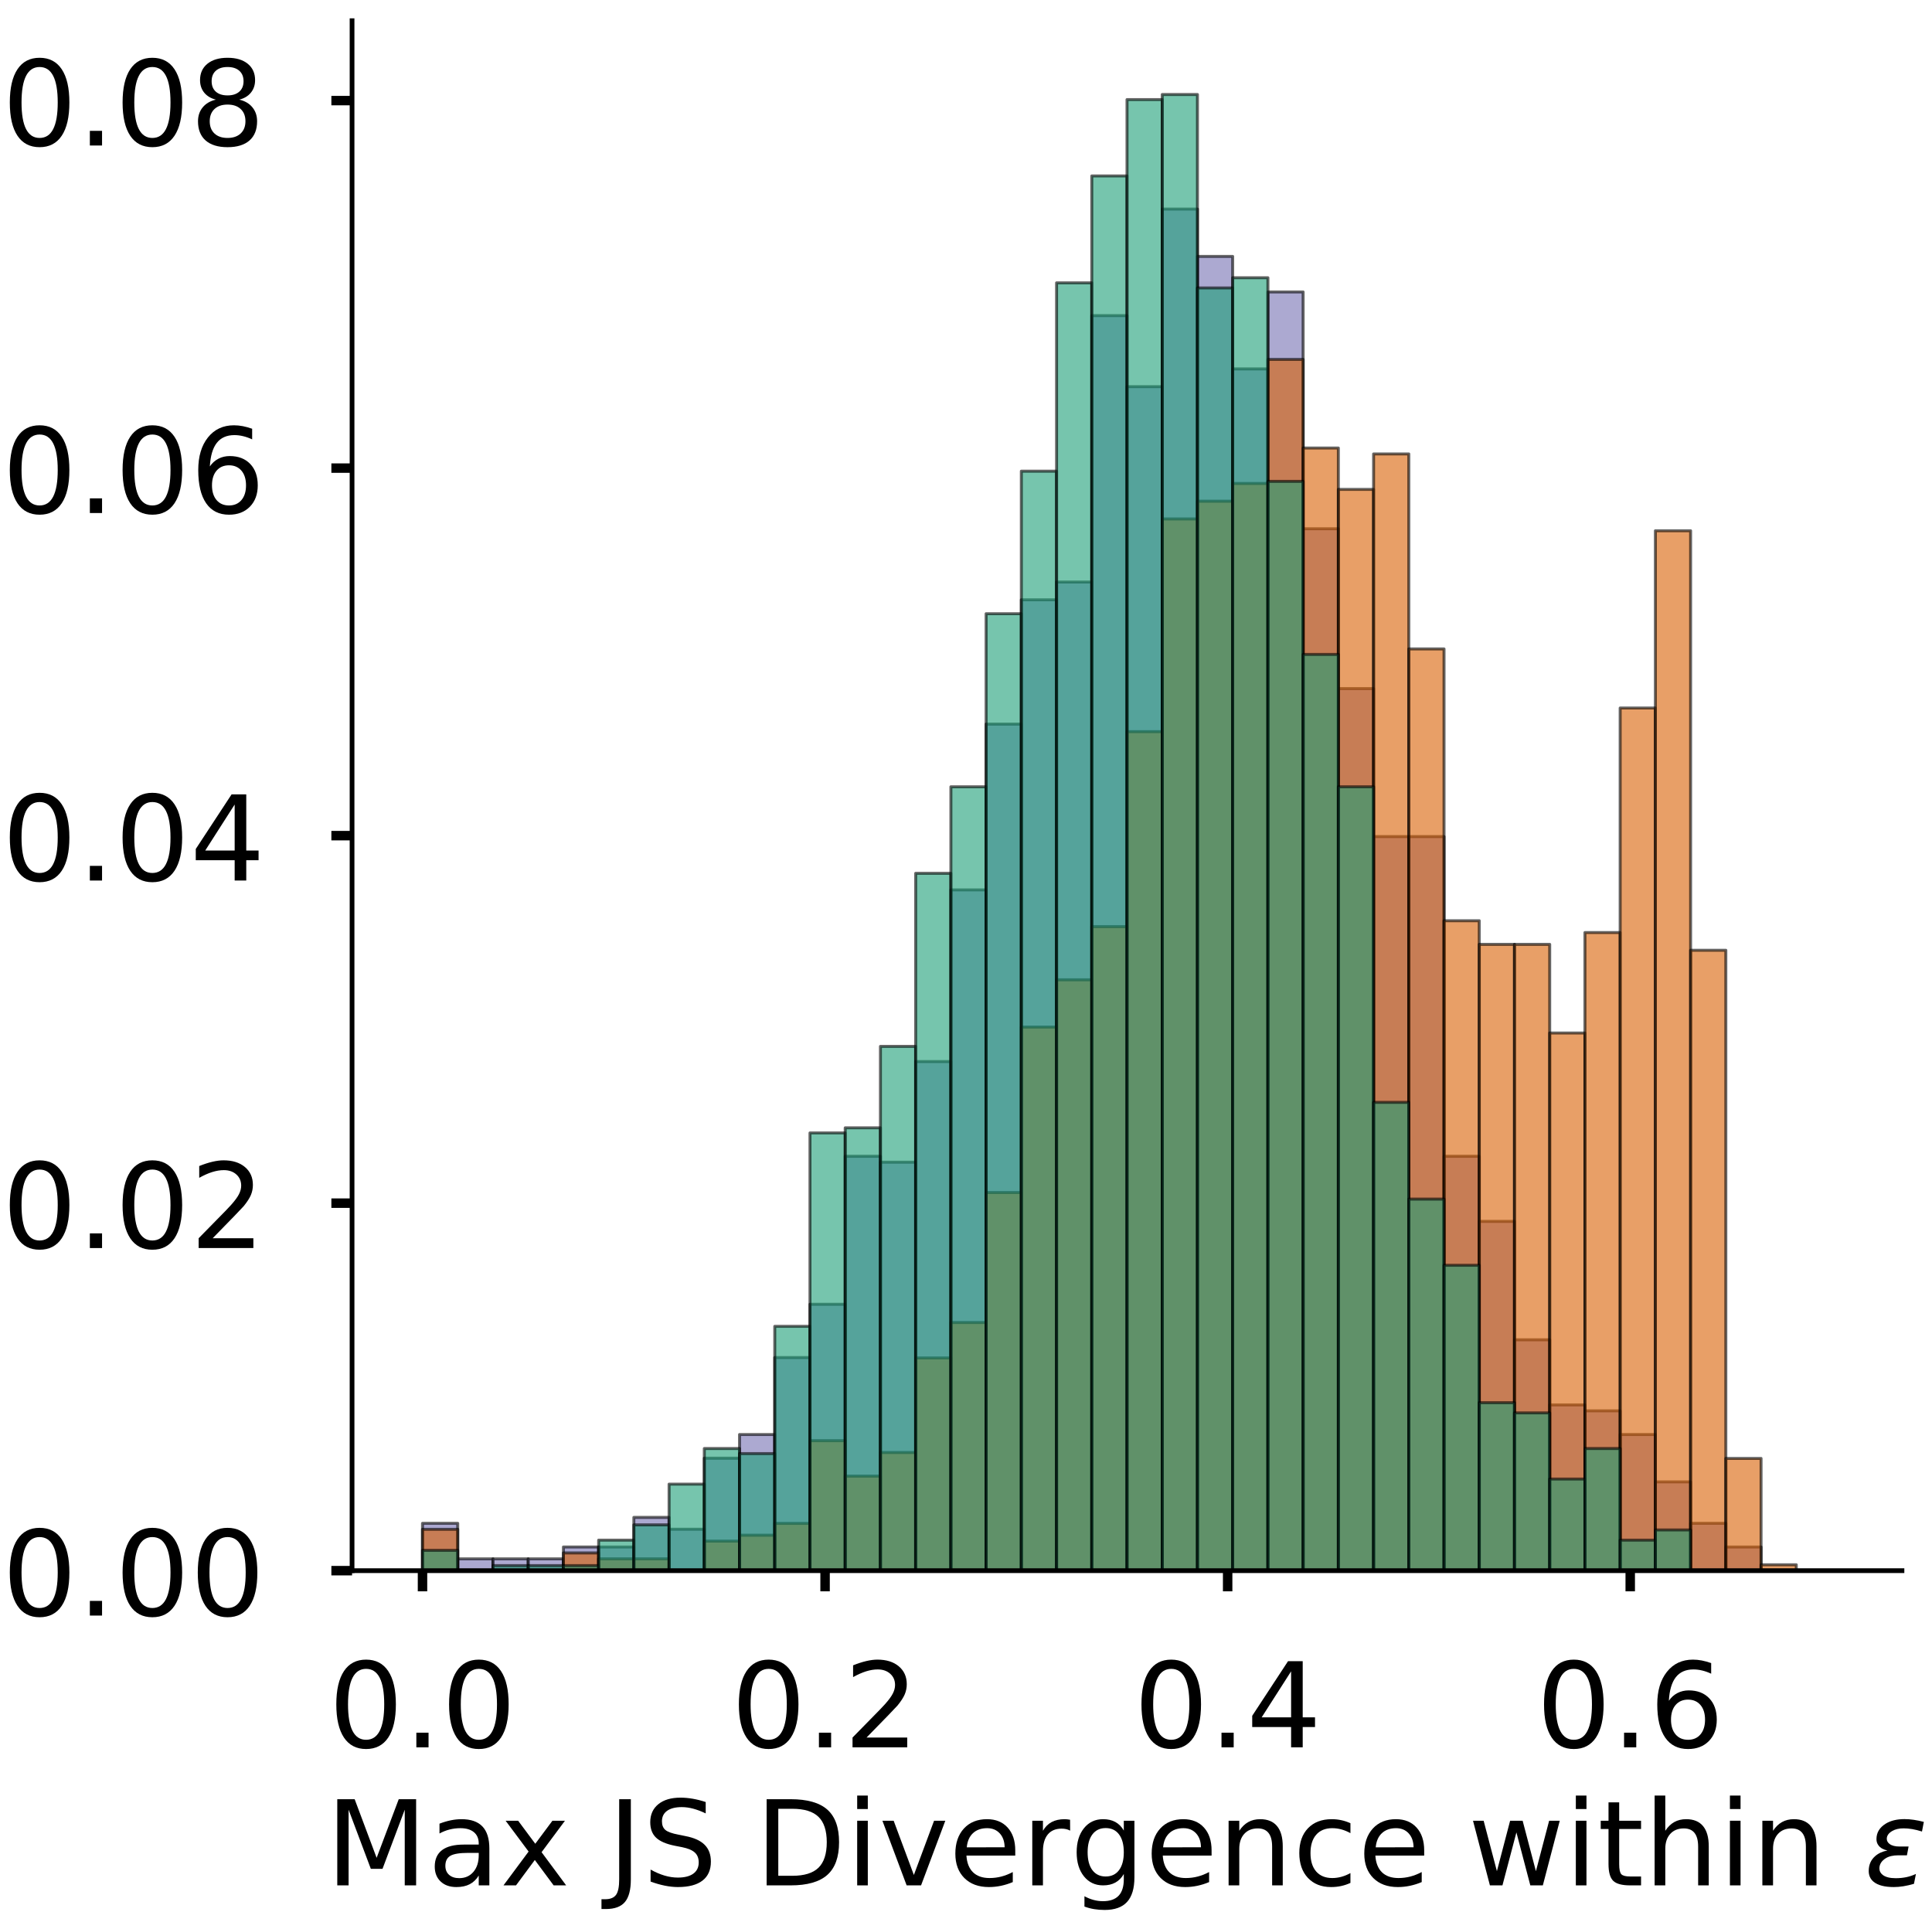 <?xml version="1.0" encoding="utf-8" standalone="no"?>
<!DOCTYPE svg PUBLIC "-//W3C//DTD SVG 1.1//EN"
  "http://www.w3.org/Graphics/SVG/1.1/DTD/svg11.dtd">
<!-- Created with matplotlib (https://matplotlib.org/) -->
<svg height="326.475pt" version="1.1" viewBox="0 0 326.933 326.475" width="326.933pt" xmlns="http://www.w3.org/2000/svg" xmlns:xlink="http://www.w3.org/1999/xlink">
 <defs>
  <style type="text/css">
*{stroke-linecap:butt;stroke-linejoin:round;}
  </style>
 </defs>
 <g id="figure_1">
  <g id="patch_1">
   <path d="M 0 326.475 
L 326.933 326.475 
L 326.933 0 
L 0 0 
z
" style="fill:#ffffff;"/>
  </g>
  <g id="axes_1">
   <g id="patch_2">
    <path d="M 59.575 265.775 
L 321.85 265.775 
L 321.85 3.5 
L 59.575 3.5 
z
" style="fill:#ffffff;"/>
   </g>
   <g id="patch_3">
    <path clip-path="url(#p6715f484c1)" d="M 71.497 265.775 
L 77.457 265.775 
L 77.457 257.761 
L 71.497 257.761 
z
" style="fill:#7570b3;opacity:0.6;stroke:#000000;stroke-linejoin:miter;stroke-width:0.5;"/>
   </g>
   <g id="patch_4">
    <path clip-path="url(#p6715f484c1)" d="M 77.457 265.775 
L 83.418 265.775 
L 83.418 263.772 
L 77.457 263.772 
z
" style="fill:#7570b3;opacity:0.6;stroke:#000000;stroke-linejoin:miter;stroke-width:0.5;"/>
   </g>
   <g id="patch_5">
    <path clip-path="url(#p6715f484c1)" d="M 83.418 265.775 
L 89.379 265.775 
L 89.379 263.772 
L 83.418 263.772 
z
" style="fill:#7570b3;opacity:0.6;stroke:#000000;stroke-linejoin:miter;stroke-width:0.5;"/>
   </g>
   <g id="patch_6">
    <path clip-path="url(#p6715f484c1)" d="M 89.379 265.775 
L 95.34 265.775 
L 95.34 263.772 
L 89.379 263.772 
z
" style="fill:#7570b3;opacity:0.6;stroke:#000000;stroke-linejoin:miter;stroke-width:0.5;"/>
   </g>
   <g id="patch_7">
    <path clip-path="url(#p6715f484c1)" d="M 95.34 265.775 
L 101.301 265.775 
L 101.301 261.768 
L 95.34 261.768 
z
" style="fill:#7570b3;opacity:0.6;stroke:#000000;stroke-linejoin:miter;stroke-width:0.5;"/>
   </g>
   <g id="patch_8">
    <path clip-path="url(#p6715f484c1)" d="M 101.301 265.775 
L 107.261 265.775 
L 107.261 261.768 
L 101.301 261.768 
z
" style="fill:#7570b3;opacity:0.6;stroke:#000000;stroke-linejoin:miter;stroke-width:0.5;"/>
   </g>
   <g id="patch_9">
    <path clip-path="url(#p6715f484c1)" d="M 107.261 265.775 
L 113.222 265.775 
L 113.222 256.759 
L 107.261 256.759 
z
" style="fill:#7570b3;opacity:0.6;stroke:#000000;stroke-linejoin:miter;stroke-width:0.5;"/>
   </g>
   <g id="patch_10">
    <path clip-path="url(#p6715f484c1)" d="M 113.222 265.775 
L 119.183 265.775 
L 119.183 258.763 
L 113.222 258.763 
z
" style="fill:#7570b3;opacity:0.6;stroke:#000000;stroke-linejoin:miter;stroke-width:0.5;"/>
   </g>
   <g id="patch_11">
    <path clip-path="url(#p6715f484c1)" d="M 119.183 265.775 
L 125.144 265.775 
L 125.144 246.742 
L 119.183 246.742 
z
" style="fill:#7570b3;opacity:0.6;stroke:#000000;stroke-linejoin:miter;stroke-width:0.5;"/>
   </g>
   <g id="patch_12">
    <path clip-path="url(#p6715f484c1)" d="M 125.144 265.775 
L 131.105 265.775 
L 131.105 242.735 
L 125.144 242.735 
z
" style="fill:#7570b3;opacity:0.6;stroke:#000000;stroke-linejoin:miter;stroke-width:0.5;"/>
   </g>
   <g id="patch_13">
    <path clip-path="url(#p6715f484c1)" d="M 131.105 265.775 
L 137.065 265.775 
L 137.065 229.712 
L 131.105 229.712 
z
" style="fill:#7570b3;opacity:0.6;stroke:#000000;stroke-linejoin:miter;stroke-width:0.5;"/>
   </g>
   <g id="patch_14">
    <path clip-path="url(#p6715f484c1)" d="M 137.065 265.775 
L 143.026 265.775 
L 143.026 220.697 
L 137.065 220.697 
z
" style="fill:#7570b3;opacity:0.6;stroke:#000000;stroke-linejoin:miter;stroke-width:0.5;"/>
   </g>
   <g id="patch_15">
    <path clip-path="url(#p6715f484c1)" d="M 143.026 265.775 
L 148.987 265.775 
L 148.987 195.653 
L 143.026 195.653 
z
" style="fill:#7570b3;opacity:0.6;stroke:#000000;stroke-linejoin:miter;stroke-width:0.5;"/>
   </g>
   <g id="patch_16">
    <path clip-path="url(#p6715f484c1)" d="M 148.987 265.775 
L 154.948 265.775 
L 154.948 196.655 
L 148.987 196.655 
z
" style="fill:#7570b3;opacity:0.6;stroke:#000000;stroke-linejoin:miter;stroke-width:0.5;"/>
   </g>
   <g id="patch_17">
    <path clip-path="url(#p6715f484c1)" d="M 154.948 265.775 
L 160.909 265.775 
L 160.909 179.625 
L 154.948 179.625 
z
" style="fill:#7570b3;opacity:0.6;stroke:#000000;stroke-linejoin:miter;stroke-width:0.5;"/>
   </g>
   <g id="patch_18">
    <path clip-path="url(#p6715f484c1)" d="M 160.909 265.775 
L 166.869 265.775 
L 166.869 150.575 
L 160.909 150.575 
z
" style="fill:#7570b3;opacity:0.6;stroke:#000000;stroke-linejoin:miter;stroke-width:0.5;"/>
   </g>
   <g id="patch_19">
    <path clip-path="url(#p6715f484c1)" d="M 166.869 265.775 
L 172.83 265.775 
L 172.83 122.526 
L 166.869 122.526 
z
" style="fill:#7570b3;opacity:0.6;stroke:#000000;stroke-linejoin:miter;stroke-width:0.5;"/>
   </g>
   <g id="patch_20">
    <path clip-path="url(#p6715f484c1)" d="M 172.83 265.775 
L 178.791 265.775 
L 178.791 101.49 
L 172.83 101.49 
z
" style="fill:#7570b3;opacity:0.6;stroke:#000000;stroke-linejoin:miter;stroke-width:0.5;"/>
   </g>
   <g id="patch_21">
    <path clip-path="url(#p6715f484c1)" d="M 178.791 265.775 
L 184.752 265.775 
L 184.752 98.484 
L 178.791 98.484 
z
" style="fill:#7570b3;opacity:0.6;stroke:#000000;stroke-linejoin:miter;stroke-width:0.5;"/>
   </g>
   <g id="patch_22">
    <path clip-path="url(#p6715f484c1)" d="M 184.752 265.775 
L 190.713 265.775 
L 190.713 53.406 
L 184.752 53.406 
z
" style="fill:#7570b3;opacity:0.6;stroke:#000000;stroke-linejoin:miter;stroke-width:0.5;"/>
   </g>
   <g id="patch_23">
    <path clip-path="url(#p6715f484c1)" d="M 190.713 265.775 
L 196.673 265.775 
L 196.673 65.427 
L 190.713 65.427 
z
" style="fill:#7570b3;opacity:0.6;stroke:#000000;stroke-linejoin:miter;stroke-width:0.5;"/>
   </g>
   <g id="patch_24">
    <path clip-path="url(#p6715f484c1)" d="M 196.673 265.775 
L 202.634 265.775 
L 202.634 35.375 
L 196.673 35.375 
z
" style="fill:#7570b3;opacity:0.6;stroke:#000000;stroke-linejoin:miter;stroke-width:0.5;"/>
   </g>
   <g id="patch_25">
    <path clip-path="url(#p6715f484c1)" d="M 202.634 265.775 
L 208.595 265.775 
L 208.595 43.389 
L 202.634 43.389 
z
" style="fill:#7570b3;opacity:0.6;stroke:#000000;stroke-linejoin:miter;stroke-width:0.5;"/>
   </g>
   <g id="patch_26">
    <path clip-path="url(#p6715f484c1)" d="M 208.595 265.775 
L 214.556 265.775 
L 214.556 62.422 
L 208.595 62.422 
z
" style="fill:#7570b3;opacity:0.6;stroke:#000000;stroke-linejoin:miter;stroke-width:0.5;"/>
   </g>
   <g id="patch_27">
    <path clip-path="url(#p6715f484c1)" d="M 214.556 265.775 
L 220.516 265.775 
L 220.516 49.399 
L 214.556 49.399 
z
" style="fill:#7570b3;opacity:0.6;stroke:#000000;stroke-linejoin:miter;stroke-width:0.5;"/>
   </g>
   <g id="patch_28">
    <path clip-path="url(#p6715f484c1)" d="M 220.516 265.775 
L 226.477 265.775 
L 226.477 89.469 
L 220.516 89.469 
z
" style="fill:#7570b3;opacity:0.6;stroke:#000000;stroke-linejoin:miter;stroke-width:0.5;"/>
   </g>
   <g id="patch_29">
    <path clip-path="url(#p6715f484c1)" d="M 226.477 265.775 
L 232.438 265.775 
L 232.438 116.516 
L 226.477 116.516 
z
" style="fill:#7570b3;opacity:0.6;stroke:#000000;stroke-linejoin:miter;stroke-width:0.5;"/>
   </g>
   <g id="patch_30">
    <path clip-path="url(#p6715f484c1)" d="M 232.438 265.775 
L 238.399 265.775 
L 238.399 141.559 
L 232.438 141.559 
z
" style="fill:#7570b3;opacity:0.6;stroke:#000000;stroke-linejoin:miter;stroke-width:0.5;"/>
   </g>
   <g id="patch_31">
    <path clip-path="url(#p6715f484c1)" d="M 238.399 265.775 
L 244.36 265.775 
L 244.36 141.559 
L 238.399 141.559 
z
" style="fill:#7570b3;opacity:0.6;stroke:#000000;stroke-linejoin:miter;stroke-width:0.5;"/>
   </g>
   <g id="patch_32">
    <path clip-path="url(#p6715f484c1)" d="M 244.36 265.775 
L 250.32 265.775 
L 250.32 195.653 
L 244.36 195.653 
z
" style="fill:#7570b3;opacity:0.6;stroke:#000000;stroke-linejoin:miter;stroke-width:0.5;"/>
   </g>
   <g id="patch_33">
    <path clip-path="url(#p6715f484c1)" d="M 250.32 265.775 
L 256.281 265.775 
L 256.281 206.672 
L 250.32 206.672 
z
" style="fill:#7570b3;opacity:0.6;stroke:#000000;stroke-linejoin:miter;stroke-width:0.5;"/>
   </g>
   <g id="patch_34">
    <path clip-path="url(#p6715f484c1)" d="M 256.281 265.775 
L 262.242 265.775 
L 262.242 226.707 
L 256.281 226.707 
z
" style="fill:#7570b3;opacity:0.6;stroke:#000000;stroke-linejoin:miter;stroke-width:0.5;"/>
   </g>
   <g id="patch_35">
    <path clip-path="url(#p6715f484c1)" d="M 262.242 265.775 
L 268.203 265.775 
L 268.203 237.726 
L 262.242 237.726 
z
" style="fill:#7570b3;opacity:0.6;stroke:#000000;stroke-linejoin:miter;stroke-width:0.5;"/>
   </g>
   <g id="patch_36">
    <path clip-path="url(#p6715f484c1)" d="M 268.203 265.775 
L 274.164 265.775 
L 274.164 238.728 
L 268.203 238.728 
z
" style="fill:#7570b3;opacity:0.6;stroke:#000000;stroke-linejoin:miter;stroke-width:0.5;"/>
   </g>
   <g id="patch_37">
    <path clip-path="url(#p6715f484c1)" d="M 274.164 265.775 
L 280.124 265.775 
L 280.124 242.735 
L 274.164 242.735 
z
" style="fill:#7570b3;opacity:0.6;stroke:#000000;stroke-linejoin:miter;stroke-width:0.5;"/>
   </g>
   <g id="patch_38">
    <path clip-path="url(#p6715f484c1)" d="M 280.124 265.775 
L 286.085 265.775 
L 286.085 250.749 
L 280.124 250.749 
z
" style="fill:#7570b3;opacity:0.6;stroke:#000000;stroke-linejoin:miter;stroke-width:0.5;"/>
   </g>
   <g id="patch_39">
    <path clip-path="url(#p6715f484c1)" d="M 286.085 265.775 
L 292.046 265.775 
L 292.046 257.761 
L 286.085 257.761 
z
" style="fill:#7570b3;opacity:0.6;stroke:#000000;stroke-linejoin:miter;stroke-width:0.5;"/>
   </g>
   <g id="patch_40">
    <path clip-path="url(#p6715f484c1)" d="M 292.046 265.775 
L 298.007 265.775 
L 298.007 261.768 
L 292.046 261.768 
z
" style="fill:#7570b3;opacity:0.6;stroke:#000000;stroke-linejoin:miter;stroke-width:0.5;"/>
   </g>
   <g id="patch_41">
    <path clip-path="url(#p6715f484c1)" d="M 298.007 265.775 
L 303.968 265.775 
L 303.968 265.775 
L 298.007 265.775 
z
" style="fill:#7570b3;opacity:0.6;stroke:#000000;stroke-linejoin:miter;stroke-width:0.5;"/>
   </g>
   <g id="patch_42">
    <path clip-path="url(#p6715f484c1)" d="M 303.968 265.775 
L 309.928 265.775 
L 309.928 265.775 
L 303.968 265.775 
z
" style="fill:#7570b3;opacity:0.6;stroke:#000000;stroke-linejoin:miter;stroke-width:0.5;"/>
   </g>
   <g id="patch_43">
    <path clip-path="url(#p6715f484c1)" d="M 71.497 265.775 
L 77.457 265.775 
L 77.457 258.776 
L 71.497 258.776 
z
" style="fill:#d95f02;opacity:0.6;stroke:#000000;stroke-linejoin:miter;stroke-width:0.5;"/>
   </g>
   <g id="patch_44">
    <path clip-path="url(#p6715f484c1)" d="M 77.457 265.775 
L 83.418 265.775 
L 83.418 265.775 
L 77.457 265.775 
z
" style="fill:#d95f02;opacity:0.6;stroke:#000000;stroke-linejoin:miter;stroke-width:0.5;"/>
   </g>
   <g id="patch_45">
    <path clip-path="url(#p6715f484c1)" d="M 83.418 265.775 
L 89.379 265.775 
L 89.379 265.775 
L 83.418 265.775 
z
" style="fill:#d95f02;opacity:0.6;stroke:#000000;stroke-linejoin:miter;stroke-width:0.5;"/>
   </g>
   <g id="patch_46">
    <path clip-path="url(#p6715f484c1)" d="M 89.379 265.775 
L 95.34 265.775 
L 95.34 265.775 
L 89.379 265.775 
z
" style="fill:#d95f02;opacity:0.6;stroke:#000000;stroke-linejoin:miter;stroke-width:0.5;"/>
   </g>
   <g id="patch_47">
    <path clip-path="url(#p6715f484c1)" d="M 95.34 265.775 
L 101.301 265.775 
L 101.301 262.776 
L 95.34 262.776 
z
" style="fill:#d95f02;opacity:0.6;stroke:#000000;stroke-linejoin:miter;stroke-width:0.5;"/>
   </g>
   <g id="patch_48">
    <path clip-path="url(#p6715f484c1)" d="M 101.301 265.775 
L 107.261 265.775 
L 107.261 263.775 
L 101.301 263.775 
z
" style="fill:#d95f02;opacity:0.6;stroke:#000000;stroke-linejoin:miter;stroke-width:0.5;"/>
   </g>
   <g id="patch_49">
    <path clip-path="url(#p6715f484c1)" d="M 107.261 265.775 
L 113.222 265.775 
L 113.222 263.775 
L 107.261 263.775 
z
" style="fill:#d95f02;opacity:0.6;stroke:#000000;stroke-linejoin:miter;stroke-width:0.5;"/>
   </g>
   <g id="patch_50">
    <path clip-path="url(#p6715f484c1)" d="M 113.222 265.775 
L 119.183 265.775 
L 119.183 265.775 
L 113.222 265.775 
z
" style="fill:#d95f02;opacity:0.6;stroke:#000000;stroke-linejoin:miter;stroke-width:0.5;"/>
   </g>
   <g id="patch_51">
    <path clip-path="url(#p6715f484c1)" d="M 119.183 265.775 
L 125.144 265.775 
L 125.144 260.776 
L 119.183 260.776 
z
" style="fill:#d95f02;opacity:0.6;stroke:#000000;stroke-linejoin:miter;stroke-width:0.5;"/>
   </g>
   <g id="patch_52">
    <path clip-path="url(#p6715f484c1)" d="M 125.144 265.775 
L 131.105 265.775 
L 131.105 259.776 
L 125.144 259.776 
z
" style="fill:#d95f02;opacity:0.6;stroke:#000000;stroke-linejoin:miter;stroke-width:0.5;"/>
   </g>
   <g id="patch_53">
    <path clip-path="url(#p6715f484c1)" d="M 131.105 265.775 
L 137.065 265.775 
L 137.065 257.777 
L 131.105 257.777 
z
" style="fill:#d95f02;opacity:0.6;stroke:#000000;stroke-linejoin:miter;stroke-width:0.5;"/>
   </g>
   <g id="patch_54">
    <path clip-path="url(#p6715f484c1)" d="M 137.065 265.775 
L 143.026 265.775 
L 143.026 243.779 
L 137.065 243.779 
z
" style="fill:#d95f02;opacity:0.6;stroke:#000000;stroke-linejoin:miter;stroke-width:0.5;"/>
   </g>
   <g id="patch_55">
    <path clip-path="url(#p6715f484c1)" d="M 143.026 265.775 
L 148.987 265.775 
L 148.987 249.778 
L 143.026 249.778 
z
" style="fill:#d95f02;opacity:0.6;stroke:#000000;stroke-linejoin:miter;stroke-width:0.5;"/>
   </g>
   <g id="patch_56">
    <path clip-path="url(#p6715f484c1)" d="M 148.987 265.775 
L 154.948 265.775 
L 154.948 245.779 
L 148.987 245.779 
z
" style="fill:#d95f02;opacity:0.6;stroke:#000000;stroke-linejoin:miter;stroke-width:0.5;"/>
   </g>
   <g id="patch_57">
    <path clip-path="url(#p6715f484c1)" d="M 154.948 265.775 
L 160.909 265.775 
L 160.909 229.782 
L 154.948 229.782 
z
" style="fill:#d95f02;opacity:0.6;stroke:#000000;stroke-linejoin:miter;stroke-width:0.5;"/>
   </g>
   <g id="patch_58">
    <path clip-path="url(#p6715f484c1)" d="M 160.909 265.775 
L 166.869 265.775 
L 166.869 223.783 
L 160.909 223.783 
z
" style="fill:#d95f02;opacity:0.6;stroke:#000000;stroke-linejoin:miter;stroke-width:0.5;"/>
   </g>
   <g id="patch_59">
    <path clip-path="url(#p6715f484c1)" d="M 166.869 265.775 
L 172.83 265.775 
L 172.83 201.787 
L 166.869 201.787 
z
" style="fill:#d95f02;opacity:0.6;stroke:#000000;stroke-linejoin:miter;stroke-width:0.5;"/>
   </g>
   <g id="patch_60">
    <path clip-path="url(#p6715f484c1)" d="M 172.83 265.775 
L 178.791 265.775 
L 178.791 173.793 
L 172.83 173.793 
z
" style="fill:#d95f02;opacity:0.6;stroke:#000000;stroke-linejoin:miter;stroke-width:0.5;"/>
   </g>
   <g id="patch_61">
    <path clip-path="url(#p6715f484c1)" d="M 178.791 265.775 
L 184.752 265.775 
L 184.752 165.794 
L 178.791 165.794 
z
" style="fill:#d95f02;opacity:0.6;stroke:#000000;stroke-linejoin:miter;stroke-width:0.5;"/>
   </g>
   <g id="patch_62">
    <path clip-path="url(#p6715f484c1)" d="M 184.752 265.775 
L 190.713 265.775 
L 190.713 156.796 
L 184.752 156.796 
z
" style="fill:#d95f02;opacity:0.6;stroke:#000000;stroke-linejoin:miter;stroke-width:0.5;"/>
   </g>
   <g id="patch_63">
    <path clip-path="url(#p6715f484c1)" d="M 190.713 265.775 
L 196.673 265.775 
L 196.673 123.802 
L 190.713 123.802 
z
" style="fill:#d95f02;opacity:0.6;stroke:#000000;stroke-linejoin:miter;stroke-width:0.5;"/>
   </g>
   <g id="patch_64">
    <path clip-path="url(#p6715f484c1)" d="M 196.673 265.775 
L 202.634 265.775 
L 202.634 87.809 
L 196.673 87.809 
z
" style="fill:#d95f02;opacity:0.6;stroke:#000000;stroke-linejoin:miter;stroke-width:0.5;"/>
   </g>
   <g id="patch_65">
    <path clip-path="url(#p6715f484c1)" d="M 202.634 265.775 
L 208.595 265.775 
L 208.595 84.81 
L 202.634 84.81 
z
" style="fill:#d95f02;opacity:0.6;stroke:#000000;stroke-linejoin:miter;stroke-width:0.5;"/>
   </g>
   <g id="patch_66">
    <path clip-path="url(#p6715f484c1)" d="M 208.595 265.775 
L 214.556 265.775 
L 214.556 81.81 
L 208.595 81.81 
z
" style="fill:#d95f02;opacity:0.6;stroke:#000000;stroke-linejoin:miter;stroke-width:0.5;"/>
   </g>
   <g id="patch_67">
    <path clip-path="url(#p6715f484c1)" d="M 214.556 265.775 
L 220.516 265.775 
L 220.516 60.814 
L 214.556 60.814 
z
" style="fill:#d95f02;opacity:0.6;stroke:#000000;stroke-linejoin:miter;stroke-width:0.5;"/>
   </g>
   <g id="patch_68">
    <path clip-path="url(#p6715f484c1)" d="M 220.516 265.775 
L 226.477 265.775 
L 226.477 75.812 
L 220.516 75.812 
z
" style="fill:#d95f02;opacity:0.6;stroke:#000000;stroke-linejoin:miter;stroke-width:0.5;"/>
   </g>
   <g id="patch_69">
    <path clip-path="url(#p6715f484c1)" d="M 226.477 265.775 
L 232.438 265.775 
L 232.438 82.81 
L 226.477 82.81 
z
" style="fill:#d95f02;opacity:0.6;stroke:#000000;stroke-linejoin:miter;stroke-width:0.5;"/>
   </g>
   <g id="patch_70">
    <path clip-path="url(#p6715f484c1)" d="M 232.438 265.775 
L 238.399 265.775 
L 238.399 76.811 
L 232.438 76.811 
z
" style="fill:#d95f02;opacity:0.6;stroke:#000000;stroke-linejoin:miter;stroke-width:0.5;"/>
   </g>
   <g id="patch_71">
    <path clip-path="url(#p6715f484c1)" d="M 238.399 265.775 
L 244.36 265.775 
L 244.36 109.805 
L 238.399 109.805 
z
" style="fill:#d95f02;opacity:0.6;stroke:#000000;stroke-linejoin:miter;stroke-width:0.5;"/>
   </g>
   <g id="patch_72">
    <path clip-path="url(#p6715f484c1)" d="M 244.36 265.775 
L 250.32 265.775 
L 250.32 155.796 
L 244.36 155.796 
z
" style="fill:#d95f02;opacity:0.6;stroke:#000000;stroke-linejoin:miter;stroke-width:0.5;"/>
   </g>
   <g id="patch_73">
    <path clip-path="url(#p6715f484c1)" d="M 250.32 265.775 
L 256.281 265.775 
L 256.281 159.795 
L 250.32 159.795 
z
" style="fill:#d95f02;opacity:0.6;stroke:#000000;stroke-linejoin:miter;stroke-width:0.5;"/>
   </g>
   <g id="patch_74">
    <path clip-path="url(#p6715f484c1)" d="M 256.281 265.775 
L 262.242 265.775 
L 262.242 159.795 
L 256.281 159.795 
z
" style="fill:#d95f02;opacity:0.6;stroke:#000000;stroke-linejoin:miter;stroke-width:0.5;"/>
   </g>
   <g id="patch_75">
    <path clip-path="url(#p6715f484c1)" d="M 262.242 265.775 
L 268.203 265.775 
L 268.203 174.793 
L 262.242 174.793 
z
" style="fill:#d95f02;opacity:0.6;stroke:#000000;stroke-linejoin:miter;stroke-width:0.5;"/>
   </g>
   <g id="patch_76">
    <path clip-path="url(#p6715f484c1)" d="M 268.203 265.775 
L 274.164 265.775 
L 274.164 157.796 
L 268.203 157.796 
z
" style="fill:#d95f02;opacity:0.6;stroke:#000000;stroke-linejoin:miter;stroke-width:0.5;"/>
   </g>
   <g id="patch_77">
    <path clip-path="url(#p6715f484c1)" d="M 274.164 265.775 
L 280.124 265.775 
L 280.124 119.803 
L 274.164 119.803 
z
" style="fill:#d95f02;opacity:0.6;stroke:#000000;stroke-linejoin:miter;stroke-width:0.5;"/>
   </g>
   <g id="patch_78">
    <path clip-path="url(#p6715f484c1)" d="M 280.124 265.775 
L 286.085 265.775 
L 286.085 89.809 
L 280.124 89.809 
z
" style="fill:#d95f02;opacity:0.6;stroke:#000000;stroke-linejoin:miter;stroke-width:0.5;"/>
   </g>
   <g id="patch_79">
    <path clip-path="url(#p6715f484c1)" d="M 286.085 265.775 
L 292.046 265.775 
L 292.046 160.795 
L 286.085 160.795 
z
" style="fill:#d95f02;opacity:0.6;stroke:#000000;stroke-linejoin:miter;stroke-width:0.5;"/>
   </g>
   <g id="patch_80">
    <path clip-path="url(#p6715f484c1)" d="M 292.046 265.775 
L 298.007 265.775 
L 298.007 246.779 
L 292.046 246.779 
z
" style="fill:#d95f02;opacity:0.6;stroke:#000000;stroke-linejoin:miter;stroke-width:0.5;"/>
   </g>
   <g id="patch_81">
    <path clip-path="url(#p6715f484c1)" d="M 298.007 265.775 
L 303.968 265.775 
L 303.968 264.775 
L 298.007 264.775 
z
" style="fill:#d95f02;opacity:0.6;stroke:#000000;stroke-linejoin:miter;stroke-width:0.5;"/>
   </g>
   <g id="patch_82">
    <path clip-path="url(#p6715f484c1)" d="M 303.968 265.775 
L 309.928 265.775 
L 309.928 265.775 
L 303.968 265.775 
z
" style="fill:#d95f02;opacity:0.6;stroke:#000000;stroke-linejoin:miter;stroke-width:0.5;"/>
   </g>
   <g id="patch_83">
    <path clip-path="url(#p6715f484c1)" d="M 71.497 265.775 
L 77.457 265.775 
L 77.457 262.33 
L 71.497 262.33 
z
" style="fill:#1b9e77;opacity:0.6;stroke:#000000;stroke-linejoin:miter;stroke-width:0.5;"/>
   </g>
   <g id="patch_84">
    <path clip-path="url(#p6715f484c1)" d="M 77.457 265.775 
L 83.418 265.775 
L 83.418 265.775 
L 77.457 265.775 
z
" style="fill:#1b9e77;opacity:0.6;stroke:#000000;stroke-linejoin:miter;stroke-width:0.5;"/>
   </g>
   <g id="patch_85">
    <path clip-path="url(#p6715f484c1)" d="M 83.418 265.775 
L 89.379 265.775 
L 89.379 264.914 
L 83.418 264.914 
z
" style="fill:#1b9e77;opacity:0.6;stroke:#000000;stroke-linejoin:miter;stroke-width:0.5;"/>
   </g>
   <g id="patch_86">
    <path clip-path="url(#p6715f484c1)" d="M 89.379 265.775 
L 95.34 265.775 
L 95.34 264.914 
L 89.379 264.914 
z
" style="fill:#1b9e77;opacity:0.6;stroke:#000000;stroke-linejoin:miter;stroke-width:0.5;"/>
   </g>
   <g id="patch_87">
    <path clip-path="url(#p6715f484c1)" d="M 95.34 265.775 
L 101.301 265.775 
L 101.301 264.914 
L 95.34 264.914 
z
" style="fill:#1b9e77;opacity:0.6;stroke:#000000;stroke-linejoin:miter;stroke-width:0.5;"/>
   </g>
   <g id="patch_88">
    <path clip-path="url(#p6715f484c1)" d="M 101.301 265.775 
L 107.261 265.775 
L 107.261 260.607 
L 101.301 260.607 
z
" style="fill:#1b9e77;opacity:0.6;stroke:#000000;stroke-linejoin:miter;stroke-width:0.5;"/>
   </g>
   <g id="patch_89">
    <path clip-path="url(#p6715f484c1)" d="M 107.261 265.775 
L 113.222 265.775 
L 113.222 258.023 
L 107.261 258.023 
z
" style="fill:#1b9e77;opacity:0.6;stroke:#000000;stroke-linejoin:miter;stroke-width:0.5;"/>
   </g>
   <g id="patch_90">
    <path clip-path="url(#p6715f484c1)" d="M 113.222 265.775 
L 119.183 265.775 
L 119.183 251.132 
L 113.222 251.132 
z
" style="fill:#1b9e77;opacity:0.6;stroke:#000000;stroke-linejoin:miter;stroke-width:0.5;"/>
   </g>
   <g id="patch_91">
    <path clip-path="url(#p6715f484c1)" d="M 119.183 265.775 
L 125.144 265.775 
L 125.144 245.103 
L 119.183 245.103 
z
" style="fill:#1b9e77;opacity:0.6;stroke:#000000;stroke-linejoin:miter;stroke-width:0.5;"/>
   </g>
   <g id="patch_92">
    <path clip-path="url(#p6715f484c1)" d="M 125.144 265.775 
L 131.105 265.775 
L 131.105 245.964 
L 125.144 245.964 
z
" style="fill:#1b9e77;opacity:0.6;stroke:#000000;stroke-linejoin:miter;stroke-width:0.5;"/>
   </g>
   <g id="patch_93">
    <path clip-path="url(#p6715f484c1)" d="M 131.105 265.775 
L 137.065 265.775 
L 137.065 224.431 
L 131.105 224.431 
z
" style="fill:#1b9e77;opacity:0.6;stroke:#000000;stroke-linejoin:miter;stroke-width:0.5;"/>
   </g>
   <g id="patch_94">
    <path clip-path="url(#p6715f484c1)" d="M 137.065 265.775 
L 143.026 265.775 
L 143.026 191.701 
L 137.065 191.701 
z
" style="fill:#1b9e77;opacity:0.6;stroke:#000000;stroke-linejoin:miter;stroke-width:0.5;"/>
   </g>
   <g id="patch_95">
    <path clip-path="url(#p6715f484c1)" d="M 143.026 265.775 
L 148.987 265.775 
L 148.987 190.839 
L 143.026 190.839 
z
" style="fill:#1b9e77;opacity:0.6;stroke:#000000;stroke-linejoin:miter;stroke-width:0.5;"/>
   </g>
   <g id="patch_96">
    <path clip-path="url(#p6715f484c1)" d="M 148.987 265.775 
L 154.948 265.775 
L 154.948 177.058 
L 148.987 177.058 
z
" style="fill:#1b9e77;opacity:0.6;stroke:#000000;stroke-linejoin:miter;stroke-width:0.5;"/>
   </g>
   <g id="patch_97">
    <path clip-path="url(#p6715f484c1)" d="M 154.948 265.775 
L 160.909 265.775 
L 160.909 147.773 
L 154.948 147.773 
z
" style="fill:#1b9e77;opacity:0.6;stroke:#000000;stroke-linejoin:miter;stroke-width:0.5;"/>
   </g>
   <g id="patch_98">
    <path clip-path="url(#p6715f484c1)" d="M 160.909 265.775 
L 166.869 265.775 
L 166.869 133.13 
L 160.909 133.13 
z
" style="fill:#1b9e77;opacity:0.6;stroke:#000000;stroke-linejoin:miter;stroke-width:0.5;"/>
   </g>
   <g id="patch_99">
    <path clip-path="url(#p6715f484c1)" d="M 166.869 265.775 
L 172.83 265.775 
L 172.83 103.845 
L 166.869 103.845 
z
" style="fill:#1b9e77;opacity:0.6;stroke:#000000;stroke-linejoin:miter;stroke-width:0.5;"/>
   </g>
   <g id="patch_100">
    <path clip-path="url(#p6715f484c1)" d="M 172.83 265.775 
L 178.791 265.775 
L 178.791 79.728 
L 172.83 79.728 
z
" style="fill:#1b9e77;opacity:0.6;stroke:#000000;stroke-linejoin:miter;stroke-width:0.5;"/>
   </g>
   <g id="patch_101">
    <path clip-path="url(#p6715f484c1)" d="M 178.791 265.775 
L 184.752 265.775 
L 184.752 47.858 
L 178.791 47.858 
z
" style="fill:#1b9e77;opacity:0.6;stroke:#000000;stroke-linejoin:miter;stroke-width:0.5;"/>
   </g>
   <g id="patch_102">
    <path clip-path="url(#p6715f484c1)" d="M 184.752 265.775 
L 190.713 265.775 
L 190.713 29.771 
L 184.752 29.771 
z
" style="fill:#1b9e77;opacity:0.6;stroke:#000000;stroke-linejoin:miter;stroke-width:0.5;"/>
   </g>
   <g id="patch_103">
    <path clip-path="url(#p6715f484c1)" d="M 190.713 265.775 
L 196.673 265.775 
L 196.673 16.851 
L 190.713 16.851 
z
" style="fill:#1b9e77;opacity:0.6;stroke:#000000;stroke-linejoin:miter;stroke-width:0.5;"/>
   </g>
   <g id="patch_104">
    <path clip-path="url(#p6715f484c1)" d="M 196.673 265.775 
L 202.634 265.775 
L 202.634 15.989 
L 196.673 15.989 
z
" style="fill:#1b9e77;opacity:0.6;stroke:#000000;stroke-linejoin:miter;stroke-width:0.5;"/>
   </g>
   <g id="patch_105">
    <path clip-path="url(#p6715f484c1)" d="M 202.634 265.775 
L 208.595 265.775 
L 208.595 48.72 
L 202.634 48.72 
z
" style="fill:#1b9e77;opacity:0.6;stroke:#000000;stroke-linejoin:miter;stroke-width:0.5;"/>
   </g>
   <g id="patch_106">
    <path clip-path="url(#p6715f484c1)" d="M 208.595 265.775 
L 214.556 265.775 
L 214.556 46.997 
L 208.595 46.997 
z
" style="fill:#1b9e77;opacity:0.6;stroke:#000000;stroke-linejoin:miter;stroke-width:0.5;"/>
   </g>
   <g id="patch_107">
    <path clip-path="url(#p6715f484c1)" d="M 214.556 265.775 
L 220.516 265.775 
L 220.516 81.45 
L 214.556 81.45 
z
" style="fill:#1b9e77;opacity:0.6;stroke:#000000;stroke-linejoin:miter;stroke-width:0.5;"/>
   </g>
   <g id="patch_108">
    <path clip-path="url(#p6715f484c1)" d="M 220.516 265.775 
L 226.477 265.775 
L 226.477 110.736 
L 220.516 110.736 
z
" style="fill:#1b9e77;opacity:0.6;stroke:#000000;stroke-linejoin:miter;stroke-width:0.5;"/>
   </g>
   <g id="patch_109">
    <path clip-path="url(#p6715f484c1)" d="M 226.477 265.775 
L 232.438 265.775 
L 232.438 133.13 
L 226.477 133.13 
z
" style="fill:#1b9e77;opacity:0.6;stroke:#000000;stroke-linejoin:miter;stroke-width:0.5;"/>
   </g>
   <g id="patch_110">
    <path clip-path="url(#p6715f484c1)" d="M 232.438 265.775 
L 238.399 265.775 
L 238.399 186.533 
L 232.438 186.533 
z
" style="fill:#1b9e77;opacity:0.6;stroke:#000000;stroke-linejoin:miter;stroke-width:0.5;"/>
   </g>
   <g id="patch_111">
    <path clip-path="url(#p6715f484c1)" d="M 238.399 265.775 
L 244.36 265.775 
L 244.36 202.898 
L 238.399 202.898 
z
" style="fill:#1b9e77;opacity:0.6;stroke:#000000;stroke-linejoin:miter;stroke-width:0.5;"/>
   </g>
   <g id="patch_112">
    <path clip-path="url(#p6715f484c1)" d="M 244.36 265.775 
L 250.32 265.775 
L 250.32 214.095 
L 244.36 214.095 
z
" style="fill:#1b9e77;opacity:0.6;stroke:#000000;stroke-linejoin:miter;stroke-width:0.5;"/>
   </g>
   <g id="patch_113">
    <path clip-path="url(#p6715f484c1)" d="M 250.32 265.775 
L 256.281 265.775 
L 256.281 237.351 
L 250.32 237.351 
z
" style="fill:#1b9e77;opacity:0.6;stroke:#000000;stroke-linejoin:miter;stroke-width:0.5;"/>
   </g>
   <g id="patch_114">
    <path clip-path="url(#p6715f484c1)" d="M 256.281 265.775 
L 262.242 265.775 
L 262.242 239.074 
L 256.281 239.074 
z
" style="fill:#1b9e77;opacity:0.6;stroke:#000000;stroke-linejoin:miter;stroke-width:0.5;"/>
   </g>
   <g id="patch_115">
    <path clip-path="url(#p6715f484c1)" d="M 262.242 265.775 
L 268.203 265.775 
L 268.203 250.271 
L 262.242 250.271 
z
" style="fill:#1b9e77;opacity:0.6;stroke:#000000;stroke-linejoin:miter;stroke-width:0.5;"/>
   </g>
   <g id="patch_116">
    <path clip-path="url(#p6715f484c1)" d="M 268.203 265.775 
L 274.164 265.775 
L 274.164 245.103 
L 268.203 245.103 
z
" style="fill:#1b9e77;opacity:0.6;stroke:#000000;stroke-linejoin:miter;stroke-width:0.5;"/>
   </g>
   <g id="patch_117">
    <path clip-path="url(#p6715f484c1)" d="M 274.164 265.775 
L 280.124 265.775 
L 280.124 260.607 
L 274.164 260.607 
z
" style="fill:#1b9e77;opacity:0.6;stroke:#000000;stroke-linejoin:miter;stroke-width:0.5;"/>
   </g>
   <g id="patch_118">
    <path clip-path="url(#p6715f484c1)" d="M 280.124 265.775 
L 286.085 265.775 
L 286.085 258.884 
L 280.124 258.884 
z
" style="fill:#1b9e77;opacity:0.6;stroke:#000000;stroke-linejoin:miter;stroke-width:0.5;"/>
   </g>
   <g id="patch_119">
    <path clip-path="url(#p6715f484c1)" d="M 286.085 265.775 
L 292.046 265.775 
L 292.046 265.775 
L 286.085 265.775 
z
" style="fill:#1b9e77;opacity:0.6;stroke:#000000;stroke-linejoin:miter;stroke-width:0.5;"/>
   </g>
   <g id="patch_120">
    <path clip-path="url(#p6715f484c1)" d="M 292.046 265.775 
L 298.007 265.775 
L 298.007 265.775 
L 292.046 265.775 
z
" style="fill:#1b9e77;opacity:0.6;stroke:#000000;stroke-linejoin:miter;stroke-width:0.5;"/>
   </g>
   <g id="patch_121">
    <path clip-path="url(#p6715f484c1)" d="M 298.007 265.775 
L 303.968 265.775 
L 303.968 265.775 
L 298.007 265.775 
z
" style="fill:#1b9e77;opacity:0.6;stroke:#000000;stroke-linejoin:miter;stroke-width:0.5;"/>
   </g>
   <g id="patch_122">
    <path clip-path="url(#p6715f484c1)" d="M 303.968 265.775 
L 309.928 265.775 
L 309.928 265.775 
L 303.968 265.775 
z
" style="fill:#1b9e77;opacity:0.6;stroke:#000000;stroke-linejoin:miter;stroke-width:0.5;"/>
   </g>
   <g id="matplotlib.axis_1">
    <g id="xtick_1">
     <g id="line2d_1">
      <defs>
       <path d="M 0 0 
L 0 3.5 
" id="m4347396c2c" style="stroke:#000000;stroke-width:1.6;"/>
      </defs>
      <g>
       <use style="stroke:#000000;stroke-width:1.6;" x="71.497" xlink:href="#m4347396c2c" y="265.775"/>
      </g>
     </g>
     <g id="text_1">
      <!-- 0.0 -->
      <defs>
       <path d="M 31.781 66.406 
Q 24.172 66.406 20.328 58.906 
Q 16.5 51.422 16.5 36.375 
Q 16.5 21.391 20.328 13.891 
Q 24.172 6.391 31.781 6.391 
Q 39.453 6.391 43.281 13.891 
Q 47.125 21.391 47.125 36.375 
Q 47.125 51.422 43.281 58.906 
Q 39.453 66.406 31.781 66.406 
z
M 31.781 74.219 
Q 44.047 74.219 50.516 64.516 
Q 56.984 54.828 56.984 36.375 
Q 56.984 17.969 50.516 8.266 
Q 44.047 -1.422 31.781 -1.422 
Q 19.531 -1.422 13.062 8.266 
Q 6.594 17.969 6.594 36.375 
Q 6.594 54.828 13.062 64.516 
Q 19.531 74.219 31.781 74.219 
z
" id="DejaVuSans-48"/>
       <path d="M 10.688 12.406 
L 21 12.406 
L 21 0 
L 10.688 0 
z
" id="DejaVuSans-46"/>
      </defs>
      <g transform="translate(55.593 295.672)scale(0.2 -0.2)">
       <use xlink:href="#DejaVuSans-48"/>
       <use x="63.623" xlink:href="#DejaVuSans-46"/>
       <use x="95.41" xlink:href="#DejaVuSans-48"/>
      </g>
     </g>
    </g>
    <g id="xtick_2">
     <g id="line2d_2">
      <g>
       <use style="stroke:#000000;stroke-width:1.6;" x="139.62" xlink:href="#m4347396c2c" y="265.775"/>
      </g>
     </g>
     <g id="text_2">
      <!-- 0.2 -->
      <defs>
       <path d="M 19.188 8.297 
L 53.609 8.297 
L 53.609 0 
L 7.328 0 
L 7.328 8.297 
Q 12.938 14.109 22.625 23.891 
Q 32.328 33.688 34.812 36.531 
Q 39.547 41.844 41.422 45.531 
Q 43.312 49.219 43.312 52.781 
Q 43.312 58.594 39.234 62.25 
Q 35.156 65.922 28.609 65.922 
Q 23.969 65.922 18.812 64.312 
Q 13.672 62.703 7.812 59.422 
L 7.812 69.391 
Q 13.766 71.781 18.938 73 
Q 24.125 74.219 28.422 74.219 
Q 39.75 74.219 46.484 68.547 
Q 53.219 62.891 53.219 53.422 
Q 53.219 48.922 51.531 44.891 
Q 49.859 40.875 45.406 35.406 
Q 44.188 33.984 37.641 27.219 
Q 31.109 20.453 19.188 8.297 
z
" id="DejaVuSans-50"/>
      </defs>
      <g transform="translate(123.717 295.672)scale(0.2 -0.2)">
       <use xlink:href="#DejaVuSans-48"/>
       <use x="63.623" xlink:href="#DejaVuSans-46"/>
       <use x="95.41" xlink:href="#DejaVuSans-50"/>
      </g>
     </g>
    </g>
    <g id="xtick_3">
     <g id="line2d_3">
      <g>
       <use style="stroke:#000000;stroke-width:1.6;" x="207.743" xlink:href="#m4347396c2c" y="265.775"/>
      </g>
     </g>
     <g id="text_3">
      <!-- 0.4 -->
      <defs>
       <path d="M 37.797 64.312 
L 12.891 25.391 
L 37.797 25.391 
z
M 35.203 72.906 
L 47.609 72.906 
L 47.609 25.391 
L 58.016 25.391 
L 58.016 17.188 
L 47.609 17.188 
L 47.609 0 
L 37.797 0 
L 37.797 17.188 
L 4.891 17.188 
L 4.891 26.703 
z
" id="DejaVuSans-52"/>
      </defs>
      <g transform="translate(191.84 295.672)scale(0.2 -0.2)">
       <use xlink:href="#DejaVuSans-48"/>
       <use x="63.623" xlink:href="#DejaVuSans-46"/>
       <use x="95.41" xlink:href="#DejaVuSans-52"/>
      </g>
     </g>
    </g>
    <g id="xtick_4">
     <g id="line2d_4">
      <g>
       <use style="stroke:#000000;stroke-width:1.6;" x="275.867" xlink:href="#m4347396c2c" y="265.775"/>
      </g>
     </g>
     <g id="text_4">
      <!-- 0.6 -->
      <defs>
       <path d="M 33.016 40.375 
Q 26.375 40.375 22.484 35.828 
Q 18.609 31.297 18.609 23.391 
Q 18.609 15.531 22.484 10.953 
Q 26.375 6.391 33.016 6.391 
Q 39.656 6.391 43.531 10.953 
Q 47.406 15.531 47.406 23.391 
Q 47.406 31.297 43.531 35.828 
Q 39.656 40.375 33.016 40.375 
z
M 52.594 71.297 
L 52.594 62.312 
Q 48.875 64.062 45.094 64.984 
Q 41.312 65.922 37.594 65.922 
Q 27.828 65.922 22.672 59.328 
Q 17.531 52.734 16.797 39.406 
Q 19.672 43.656 24.016 45.922 
Q 28.375 48.188 33.594 48.188 
Q 44.578 48.188 50.953 41.516 
Q 57.328 34.859 57.328 23.391 
Q 57.328 12.156 50.688 5.359 
Q 44.047 -1.422 33.016 -1.422 
Q 20.359 -1.422 13.672 8.266 
Q 6.984 17.969 6.984 36.375 
Q 6.984 53.656 15.188 63.938 
Q 23.391 74.219 37.203 74.219 
Q 40.922 74.219 44.703 73.484 
Q 48.484 72.75 52.594 71.297 
z
" id="DejaVuSans-54"/>
      </defs>
      <g transform="translate(259.964 295.672)scale(0.2 -0.2)">
       <use xlink:href="#DejaVuSans-48"/>
       <use x="63.623" xlink:href="#DejaVuSans-46"/>
       <use x="95.41" xlink:href="#DejaVuSans-54"/>
      </g>
     </g>
    </g>
    <g id="text_5">
     <!-- Max JS Divergence within $\epsilon$ -->
     <defs>
      <path d="M 9.812 72.906 
L 24.516 72.906 
L 43.109 23.297 
L 61.812 72.906 
L 76.516 72.906 
L 76.516 0 
L 66.891 0 
L 66.891 64.016 
L 48.094 14.016 
L 38.188 14.016 
L 19.391 64.016 
L 19.391 0 
L 9.812 0 
z
" id="DejaVuSans-77"/>
      <path d="M 34.281 27.484 
Q 23.391 27.484 19.188 25 
Q 14.984 22.516 14.984 16.5 
Q 14.984 11.719 18.141 8.906 
Q 21.297 6.109 26.703 6.109 
Q 34.188 6.109 38.703 11.406 
Q 43.219 16.703 43.219 25.484 
L 43.219 27.484 
z
M 52.203 31.203 
L 52.203 0 
L 43.219 0 
L 43.219 8.297 
Q 40.141 3.328 35.547 0.953 
Q 30.953 -1.422 24.312 -1.422 
Q 15.922 -1.422 10.953 3.297 
Q 6 8.016 6 15.922 
Q 6 25.141 12.172 29.828 
Q 18.359 34.516 30.609 34.516 
L 43.219 34.516 
L 43.219 35.406 
Q 43.219 41.609 39.141 45 
Q 35.062 48.391 27.688 48.391 
Q 23 48.391 18.547 47.266 
Q 14.109 46.141 10.016 43.891 
L 10.016 52.203 
Q 14.938 54.109 19.578 55.047 
Q 24.219 56 28.609 56 
Q 40.484 56 46.344 49.844 
Q 52.203 43.703 52.203 31.203 
z
" id="DejaVuSans-97"/>
      <path d="M 54.891 54.688 
L 35.109 28.078 
L 55.906 0 
L 45.312 0 
L 29.391 21.484 
L 13.484 0 
L 2.875 0 
L 24.125 28.609 
L 4.688 54.688 
L 15.281 54.688 
L 29.781 35.203 
L 44.281 54.688 
z
" id="DejaVuSans-120"/>
      <path id="DejaVuSans-32"/>
      <path d="M 9.812 72.906 
L 19.672 72.906 
L 19.672 5.078 
Q 19.672 -8.109 14.672 -14.062 
Q 9.672 -20.016 -1.422 -20.016 
L -5.172 -20.016 
L -5.172 -11.719 
L -2.094 -11.719 
Q 4.438 -11.719 7.125 -8.047 
Q 9.812 -4.391 9.812 5.078 
z
" id="DejaVuSans-74"/>
      <path d="M 53.516 70.516 
L 53.516 60.891 
Q 47.906 63.578 42.922 64.891 
Q 37.938 66.219 33.297 66.219 
Q 25.25 66.219 20.875 63.094 
Q 16.5 59.969 16.5 54.203 
Q 16.5 49.359 19.406 46.891 
Q 22.312 44.438 30.422 42.922 
L 36.375 41.703 
Q 47.406 39.594 52.656 34.297 
Q 57.906 29 57.906 20.125 
Q 57.906 9.516 50.797 4.047 
Q 43.703 -1.422 29.984 -1.422 
Q 24.812 -1.422 18.969 -0.25 
Q 13.141 0.922 6.891 3.219 
L 6.891 13.375 
Q 12.891 10.016 18.656 8.297 
Q 24.422 6.594 29.984 6.594 
Q 38.422 6.594 43.016 9.906 
Q 47.609 13.234 47.609 19.391 
Q 47.609 24.75 44.312 27.781 
Q 41.016 30.812 33.5 32.328 
L 27.484 33.5 
Q 16.453 35.688 11.516 40.375 
Q 6.594 45.062 6.594 53.422 
Q 6.594 63.094 13.406 68.656 
Q 20.219 74.219 32.172 74.219 
Q 37.312 74.219 42.625 73.281 
Q 47.953 72.359 53.516 70.516 
z
" id="DejaVuSans-83"/>
      <path d="M 19.672 64.797 
L 19.672 8.109 
L 31.594 8.109 
Q 46.688 8.109 53.688 14.938 
Q 60.688 21.781 60.688 36.531 
Q 60.688 51.172 53.688 57.984 
Q 46.688 64.797 31.594 64.797 
z
M 9.812 72.906 
L 30.078 72.906 
Q 51.266 72.906 61.172 64.094 
Q 71.094 55.281 71.094 36.531 
Q 71.094 17.672 61.125 8.828 
Q 51.172 0 30.078 0 
L 9.812 0 
z
" id="DejaVuSans-68"/>
      <path d="M 9.422 54.688 
L 18.406 54.688 
L 18.406 0 
L 9.422 0 
z
M 9.422 75.984 
L 18.406 75.984 
L 18.406 64.594 
L 9.422 64.594 
z
" id="DejaVuSans-105"/>
      <path d="M 2.984 54.688 
L 12.5 54.688 
L 29.594 8.797 
L 46.688 54.688 
L 56.203 54.688 
L 35.688 0 
L 23.484 0 
z
" id="DejaVuSans-118"/>
      <path d="M 56.203 29.594 
L 56.203 25.203 
L 14.891 25.203 
Q 15.484 15.922 20.484 11.062 
Q 25.484 6.203 34.422 6.203 
Q 39.594 6.203 44.453 7.469 
Q 49.312 8.734 54.109 11.281 
L 54.109 2.781 
Q 49.266 0.734 44.188 -0.344 
Q 39.109 -1.422 33.891 -1.422 
Q 20.797 -1.422 13.156 6.188 
Q 5.516 13.812 5.516 26.812 
Q 5.516 40.234 12.766 48.109 
Q 20.016 56 32.328 56 
Q 43.359 56 49.781 48.891 
Q 56.203 41.797 56.203 29.594 
z
M 47.219 32.234 
Q 47.125 39.594 43.094 43.984 
Q 39.062 48.391 32.422 48.391 
Q 24.906 48.391 20.391 44.141 
Q 15.875 39.891 15.188 32.172 
z
" id="DejaVuSans-101"/>
      <path d="M 41.109 46.297 
Q 39.594 47.172 37.812 47.578 
Q 36.031 48 33.891 48 
Q 26.266 48 22.188 43.047 
Q 18.109 38.094 18.109 28.812 
L 18.109 0 
L 9.078 0 
L 9.078 54.688 
L 18.109 54.688 
L 18.109 46.188 
Q 20.953 51.172 25.484 53.578 
Q 30.031 56 36.531 56 
Q 37.453 56 38.578 55.875 
Q 39.703 55.766 41.062 55.516 
z
" id="DejaVuSans-114"/>
      <path d="M 45.406 27.984 
Q 45.406 37.75 41.375 43.109 
Q 37.359 48.484 30.078 48.484 
Q 22.859 48.484 18.828 43.109 
Q 14.797 37.75 14.797 27.984 
Q 14.797 18.266 18.828 12.891 
Q 22.859 7.516 30.078 7.516 
Q 37.359 7.516 41.375 12.891 
Q 45.406 18.266 45.406 27.984 
z
M 54.391 6.781 
Q 54.391 -7.172 48.188 -13.984 
Q 42 -20.797 29.203 -20.797 
Q 24.469 -20.797 20.266 -20.094 
Q 16.062 -19.391 12.109 -17.922 
L 12.109 -9.188 
Q 16.062 -11.328 19.922 -12.344 
Q 23.781 -13.375 27.781 -13.375 
Q 36.625 -13.375 41.016 -8.766 
Q 45.406 -4.156 45.406 5.172 
L 45.406 9.625 
Q 42.625 4.781 38.281 2.391 
Q 33.938 0 27.875 0 
Q 17.828 0 11.672 7.656 
Q 5.516 15.328 5.516 27.984 
Q 5.516 40.672 11.672 48.328 
Q 17.828 56 27.875 56 
Q 33.938 56 38.281 53.609 
Q 42.625 51.219 45.406 46.391 
L 45.406 54.688 
L 54.391 54.688 
z
" id="DejaVuSans-103"/>
      <path d="M 54.891 33.016 
L 54.891 0 
L 45.906 0 
L 45.906 32.719 
Q 45.906 40.484 42.875 44.328 
Q 39.844 48.188 33.797 48.188 
Q 26.516 48.188 22.312 43.547 
Q 18.109 38.922 18.109 30.906 
L 18.109 0 
L 9.078 0 
L 9.078 54.688 
L 18.109 54.688 
L 18.109 46.188 
Q 21.344 51.125 25.703 53.562 
Q 30.078 56 35.797 56 
Q 45.219 56 50.047 50.172 
Q 54.891 44.344 54.891 33.016 
z
" id="DejaVuSans-110"/>
      <path d="M 48.781 52.594 
L 48.781 44.188 
Q 44.969 46.297 41.141 47.344 
Q 37.312 48.391 33.406 48.391 
Q 24.656 48.391 19.812 42.844 
Q 14.984 37.312 14.984 27.297 
Q 14.984 17.281 19.812 11.734 
Q 24.656 6.203 33.406 6.203 
Q 37.312 6.203 41.141 7.25 
Q 44.969 8.297 48.781 10.406 
L 48.781 2.094 
Q 45.016 0.344 40.984 -0.531 
Q 36.969 -1.422 32.422 -1.422 
Q 20.062 -1.422 12.781 6.344 
Q 5.516 14.109 5.516 27.297 
Q 5.516 40.672 12.859 48.328 
Q 20.219 56 33.016 56 
Q 37.156 56 41.109 55.141 
Q 45.062 54.297 48.781 52.594 
z
" id="DejaVuSans-99"/>
      <path d="M 4.203 54.688 
L 13.188 54.688 
L 24.422 12.016 
L 35.594 54.688 
L 46.188 54.688 
L 57.422 12.016 
L 68.609 54.688 
L 77.594 54.688 
L 63.281 0 
L 52.688 0 
L 40.922 44.828 
L 29.109 0 
L 18.5 0 
z
" id="DejaVuSans-119"/>
      <path d="M 18.312 70.219 
L 18.312 54.688 
L 36.812 54.688 
L 36.812 47.703 
L 18.312 47.703 
L 18.312 18.016 
Q 18.312 11.328 20.141 9.422 
Q 21.969 7.516 27.594 7.516 
L 36.812 7.516 
L 36.812 0 
L 27.594 0 
Q 17.188 0 13.234 3.875 
Q 9.281 7.766 9.281 18.016 
L 9.281 47.703 
L 2.688 47.703 
L 2.688 54.688 
L 9.281 54.688 
L 9.281 70.219 
z
" id="DejaVuSans-116"/>
      <path d="M 54.891 33.016 
L 54.891 0 
L 45.906 0 
L 45.906 32.719 
Q 45.906 40.484 42.875 44.328 
Q 39.844 48.188 33.797 48.188 
Q 26.516 48.188 22.312 43.547 
Q 18.109 38.922 18.109 30.906 
L 18.109 0 
L 9.078 0 
L 9.078 75.984 
L 18.109 75.984 
L 18.109 46.188 
Q 21.344 51.125 25.703 53.562 
Q 30.078 56 35.797 56 
Q 45.219 56 50.047 50.172 
Q 54.891 44.344 54.891 33.016 
z
" id="DejaVuSans-104"/>
      <path d="M 19.734 29.5 
Q 14.453 30.672 12.156 33.844 
Q 10.453 36.078 10.453 39.109 
Q 10.453 47.406 18.359 52.25 
Q 24.609 56.062 34.188 56.062 
Q 37.891 56.062 41.938 55.469 
Q 46 54.891 50.531 53.719 
L 48.969 45.562 
Q 44.484 46.969 40.719 47.609 
Q 36.859 48.25 33.406 48.25 
Q 27.594 48.25 23.781 46 
Q 19.188 43.312 19.188 39.406 
Q 19.188 36.812 21.578 35.016 
Q 24.422 32.859 30.078 32.859 
L 37.641 32.859 
L 36.234 25.438 
L 29 25.438 
Q 22.266 25.438 18.312 22.953 
Q 12.938 19.578 12.938 14.312 
Q 12.938 10.984 15.828 8.797 
Q 19.438 6.062 26.812 6.062 
Q 31.344 6.062 35.688 6.938 
Q 40.047 7.859 43.844 9.672 
L 42.188 1.312 
Q 37.547 -0.047 33.297 -0.734 
Q 29.047 -1.422 25.141 -1.422 
Q 13.531 -1.422 8.062 3.031 
Q 3.906 6.453 3.906 12.203 
Q 3.906 19.969 9.375 24.75 
Q 13.422 28.328 19.734 29.5 
z
" id="DejaVuSans-Oblique-949"/>
     </defs>
     <g transform="translate(55.112 319.031)scale(0.2 -0.2)">
      <use transform="translate(0 0.016)" xlink:href="#DejaVuSans-77"/>
      <use transform="translate(86.279 0.016)" xlink:href="#DejaVuSans-97"/>
      <use transform="translate(147.559 0.016)" xlink:href="#DejaVuSans-120"/>
      <use transform="translate(206.738 0.016)" xlink:href="#DejaVuSans-32"/>
      <use transform="translate(238.525 0.016)" xlink:href="#DejaVuSans-74"/>
      <use transform="translate(268.018 0.016)" xlink:href="#DejaVuSans-83"/>
      <use transform="translate(331.494 0.016)" xlink:href="#DejaVuSans-32"/>
      <use transform="translate(363.281 0.016)" xlink:href="#DejaVuSans-68"/>
      <use transform="translate(440.283 0.016)" xlink:href="#DejaVuSans-105"/>
      <use transform="translate(468.066 0.016)" xlink:href="#DejaVuSans-118"/>
      <use transform="translate(527.246 0.016)" xlink:href="#DejaVuSans-101"/>
      <use transform="translate(588.77 0.016)" xlink:href="#DejaVuSans-114"/>
      <use transform="translate(629.883 0.016)" xlink:href="#DejaVuSans-103"/>
      <use transform="translate(693.359 0.016)" xlink:href="#DejaVuSans-101"/>
      <use transform="translate(754.883 0.016)" xlink:href="#DejaVuSans-110"/>
      <use transform="translate(818.262 0.016)" xlink:href="#DejaVuSans-99"/>
      <use transform="translate(873.242 0.016)" xlink:href="#DejaVuSans-101"/>
      <use transform="translate(934.766 0.016)" xlink:href="#DejaVuSans-32"/>
      <use transform="translate(966.553 0.016)" xlink:href="#DejaVuSans-119"/>
      <use transform="translate(1048.34 0.016)" xlink:href="#DejaVuSans-105"/>
      <use transform="translate(1076.123 0.016)" xlink:href="#DejaVuSans-116"/>
      <use transform="translate(1115.332 0.016)" xlink:href="#DejaVuSans-104"/>
      <use transform="translate(1178.711 0.016)" xlink:href="#DejaVuSans-105"/>
      <use transform="translate(1206.494 0.016)" xlink:href="#DejaVuSans-110"/>
      <use transform="translate(1269.873 0.016)" xlink:href="#DejaVuSans-32"/>
      <use transform="translate(1301.66 0.016)" xlink:href="#DejaVuSans-Oblique-949"/>
     </g>
    </g>
   </g>
   <g id="matplotlib.axis_2">
    <g id="ytick_1">
     <g id="line2d_5">
      <defs>
       <path d="M 0 0 
L -3.5 0 
" id="m0d96ff2cb5" style="stroke:#000000;stroke-width:1.6;"/>
      </defs>
      <g>
       <use style="stroke:#000000;stroke-width:1.6;" x="59.575" xlink:href="#m0d96ff2cb5" y="265.775"/>
      </g>
     </g>
     <g id="text_6">
      <!-- 0.00 -->
      <g transform="translate(0.344 273.373)scale(0.2 -0.2)">
       <use xlink:href="#DejaVuSans-48"/>
       <use x="63.623" xlink:href="#DejaVuSans-46"/>
       <use x="95.41" xlink:href="#DejaVuSans-48"/>
       <use x="159.033" xlink:href="#DejaVuSans-48"/>
      </g>
     </g>
    </g>
    <g id="ytick_2">
     <g id="line2d_6">
      <g>
       <use style="stroke:#000000;stroke-width:1.6;" x="59.575" xlink:href="#m0d96ff2cb5" y="203.587"/>
      </g>
     </g>
     <g id="text_7">
      <!-- 0.02 -->
      <g transform="translate(0.344 211.185)scale(0.2 -0.2)">
       <use xlink:href="#DejaVuSans-48"/>
       <use x="63.623" xlink:href="#DejaVuSans-46"/>
       <use x="95.41" xlink:href="#DejaVuSans-48"/>
       <use x="159.033" xlink:href="#DejaVuSans-50"/>
      </g>
     </g>
    </g>
    <g id="ytick_3">
     <g id="line2d_7">
      <g>
       <use style="stroke:#000000;stroke-width:1.6;" x="59.575" xlink:href="#m0d96ff2cb5" y="141.399"/>
      </g>
     </g>
     <g id="text_8">
      <!-- 0.04 -->
      <g transform="translate(0.344 148.997)scale(0.2 -0.2)">
       <use xlink:href="#DejaVuSans-48"/>
       <use x="63.623" xlink:href="#DejaVuSans-46"/>
       <use x="95.41" xlink:href="#DejaVuSans-48"/>
       <use x="159.033" xlink:href="#DejaVuSans-52"/>
      </g>
     </g>
    </g>
    <g id="ytick_4">
     <g id="line2d_8">
      <g>
       <use style="stroke:#000000;stroke-width:1.6;" x="59.575" xlink:href="#m0d96ff2cb5" y="79.211"/>
      </g>
     </g>
     <g id="text_9">
      <!-- 0.06 -->
      <g transform="translate(0.344 86.809)scale(0.2 -0.2)">
       <use xlink:href="#DejaVuSans-48"/>
       <use x="63.623" xlink:href="#DejaVuSans-46"/>
       <use x="95.41" xlink:href="#DejaVuSans-48"/>
       <use x="159.033" xlink:href="#DejaVuSans-54"/>
      </g>
     </g>
    </g>
    <g id="ytick_5">
     <g id="line2d_9">
      <g>
       <use style="stroke:#000000;stroke-width:1.6;" x="59.575" xlink:href="#m0d96ff2cb5" y="17.023"/>
      </g>
     </g>
     <g id="text_10">
      <!-- 0.08 -->
      <defs>
       <path d="M 31.781 34.625 
Q 24.75 34.625 20.719 30.859 
Q 16.703 27.094 16.703 20.516 
Q 16.703 13.922 20.719 10.156 
Q 24.75 6.391 31.781 6.391 
Q 38.812 6.391 42.859 10.172 
Q 46.922 13.969 46.922 20.516 
Q 46.922 27.094 42.891 30.859 
Q 38.875 34.625 31.781 34.625 
z
M 21.922 38.812 
Q 15.578 40.375 12.031 44.719 
Q 8.5 49.078 8.5 55.328 
Q 8.5 64.062 14.719 69.141 
Q 20.953 74.219 31.781 74.219 
Q 42.672 74.219 48.875 69.141 
Q 55.078 64.062 55.078 55.328 
Q 55.078 49.078 51.531 44.719 
Q 48 40.375 41.703 38.812 
Q 48.828 37.156 52.797 32.312 
Q 56.781 27.484 56.781 20.516 
Q 56.781 9.906 50.312 4.234 
Q 43.844 -1.422 31.781 -1.422 
Q 19.734 -1.422 13.25 4.234 
Q 6.781 9.906 6.781 20.516 
Q 6.781 27.484 10.781 32.312 
Q 14.797 37.156 21.922 38.812 
z
M 18.312 54.391 
Q 18.312 48.734 21.844 45.562 
Q 25.391 42.391 31.781 42.391 
Q 38.141 42.391 41.719 45.562 
Q 45.312 48.734 45.312 54.391 
Q 45.312 60.062 41.719 63.234 
Q 38.141 66.406 31.781 66.406 
Q 25.391 66.406 21.844 63.234 
Q 18.312 60.062 18.312 54.391 
z
" id="DejaVuSans-56"/>
      </defs>
      <g transform="translate(0.344 24.621)scale(0.2 -0.2)">
       <use xlink:href="#DejaVuSans-48"/>
       <use x="63.623" xlink:href="#DejaVuSans-46"/>
       <use x="95.41" xlink:href="#DejaVuSans-48"/>
       <use x="159.033" xlink:href="#DejaVuSans-56"/>
      </g>
     </g>
    </g>
   </g>
   <g id="patch_123">
    <path d="M 59.575 265.775 
L 59.575 3.5 
" style="fill:none;stroke:#000000;stroke-linecap:square;stroke-linejoin:miter;stroke-width:0.8;"/>
   </g>
   <g id="patch_124">
    <path d="M 59.575 265.775 
L 321.85 265.775 
" style="fill:none;stroke:#000000;stroke-linecap:square;stroke-linejoin:miter;stroke-width:0.8;"/>
   </g>
  </g>
  <g id="axes_2">
   <g id="patch_125">
    <path d="M 429.65 265.775 
L 691.925 265.775 
L 691.925 3.5 
L 429.65 3.5 
z
" style="fill:#ffffff;"/>
   </g>
   <g id="PolyCollection_1">
    <defs>
     <path d="M 446.999 -307.631 
L 446.999 -307.72 
L 449.336 -307.719 
L 451.673 -307.713 
L 454.011 -307.707 
L 456.348 -307.701 
L 458.685 -307.698 
L 461.022 -307.699 
L 463.36 -307.702 
L 465.697 -307.708 
L 468.034 -307.716 
L 470.371 -307.725 
L 472.709 -307.736 
L 475.046 -307.748 
L 477.383 -307.761 
L 479.72 -307.775 
L 482.058 -307.791 
L 484.395 -307.807 
L 486.732 -307.823 
L 489.07 -307.839 
L 491.407 -307.859 
L 493.744 -307.887 
L 496.081 -307.926 
L 498.419 -307.978 
L 500.756 -308.042 
L 503.093 -308.116 
L 505.43 -308.195 
L 507.768 -308.281 
L 510.105 -308.378 
L 512.442 -308.489 
L 514.779 -308.619 
L 517.117 -308.768 
L 519.454 -308.931 
L 521.791 -309.104 
L 524.128 -309.283 
L 526.466 -309.471 
L 528.803 -309.678 
L 531.14 -309.911 
L 533.477 -310.177 
L 535.815 -310.474 
L 538.152 -310.794 
L 540.489 -311.133 
L 542.826 -311.486 
L 545.164 -311.846 
L 547.501 -312.204 
L 549.838 -312.547 
L 552.175 -312.869 
L 554.513 -313.176 
L 556.85 -313.478 
L 559.187 -313.786 
L 561.524 -314.1 
L 563.862 -314.404 
L 566.199 -314.682 
L 568.536 -314.92 
L 570.873 -315.116 
L 573.211 -315.273 
L 575.548 -315.397 
L 577.885 -315.493 
L 580.222 -315.559 
L 582.56 -315.595 
L 584.897 -315.599 
L 587.234 -315.569 
L 589.571 -315.505 
L 591.909 -315.401 
L 594.246 -315.251 
L 596.583 -315.051 
L 598.92 -314.799 
L 601.258 -314.503 
L 603.595 -314.175 
L 605.932 -313.835 
L 608.269 -313.497 
L 610.607 -313.171 
L 612.944 -312.858 
L 615.281 -312.548 
L 617.618 -312.228 
L 619.956 -311.887 
L 622.293 -311.522 
L 624.63 -311.146 
L 626.967 -310.777 
L 629.305 -310.431 
L 631.642 -310.115 
L 633.979 -309.827 
L 636.316 -309.562 
L 638.654 -309.32 
L 640.991 -309.106 
L 643.328 -308.929 
L 645.665 -308.794 
L 648.003 -308.7 
L 650.34 -308.637 
L 652.677 -308.588 
L 655.014 -308.54 
L 657.352 -308.48 
L 659.689 -308.405 
L 662.026 -308.318 
L 664.363 -308.226 
L 666.701 -308.136 
L 669.038 -308.054 
L 671.375 -307.982 
L 673.712 -307.92 
L 676.05 -307.866 
L 678.387 -307.818 
L 678.387 -307.533 
L 678.387 -307.533 
L 676.05 -307.485 
L 673.712 -307.431 
L 671.375 -307.369 
L 669.038 -307.297 
L 666.701 -307.215 
L 664.363 -307.125 
L 662.026 -307.033 
L 659.689 -306.946 
L 657.352 -306.871 
L 655.014 -306.812 
L 652.677 -306.763 
L 650.34 -306.715 
L 648.003 -306.651 
L 645.665 -306.557 
L 643.328 -306.423 
L 640.991 -306.245 
L 638.654 -306.031 
L 636.316 -305.789 
L 633.979 -305.524 
L 631.642 -305.236 
L 629.305 -304.92 
L 626.967 -304.574 
L 624.63 -304.205 
L 622.293 -303.829 
L 619.956 -303.465 
L 617.618 -303.123 
L 615.281 -302.803 
L 612.944 -302.494 
L 610.607 -302.18 
L 608.269 -301.854 
L 605.932 -301.516 
L 603.595 -301.176 
L 601.258 -300.849 
L 598.92 -300.552 
L 596.583 -300.301 
L 594.246 -300.1 
L 591.909 -299.951 
L 589.571 -299.846 
L 587.234 -299.782 
L 584.897 -299.753 
L 582.56 -299.757 
L 580.222 -299.792 
L 577.885 -299.859 
L 575.548 -299.954 
L 573.211 -300.078 
L 570.873 -300.236 
L 568.536 -300.431 
L 566.199 -300.669 
L 563.862 -300.947 
L 561.524 -301.252 
L 559.187 -301.565 
L 556.85 -301.873 
L 554.513 -302.176 
L 552.175 -302.482 
L 549.838 -302.805 
L 547.501 -303.148 
L 545.164 -303.505 
L 542.826 -303.866 
L 540.489 -304.218 
L 538.152 -304.557 
L 535.815 -304.878 
L 533.477 -305.174 
L 531.14 -305.44 
L 528.803 -305.674 
L 526.466 -305.88 
L 524.128 -306.069 
L 521.791 -306.248 
L 519.454 -306.42 
L 517.117 -306.584 
L 514.779 -306.732 
L 512.442 -306.862 
L 510.105 -306.973 
L 507.768 -307.07 
L 505.43 -307.156 
L 503.093 -307.236 
L 500.756 -307.309 
L 498.419 -307.373 
L 496.081 -307.425 
L 493.744 -307.464 
L 491.407 -307.492 
L 489.07 -307.512 
L 486.732 -307.528 
L 484.395 -307.544 
L 482.058 -307.56 
L 479.72 -307.576 
L 477.383 -307.591 
L 475.046 -307.604 
L 472.709 -307.615 
L 470.371 -307.626 
L 468.034 -307.635 
L 465.697 -307.643 
L 463.36 -307.649 
L 461.022 -307.652 
L 458.685 -307.653 
L 456.348 -307.65 
L 454.011 -307.645 
L 451.673 -307.638 
L 449.336 -307.633 
L 446.999 -307.631 
z
" id="m9d21ec227b" style="stroke:#373737;"/>
    </defs>
    <g clip-path="url(#pf3fd0e0893)">
     <use style="fill:#7c78ab;stroke:#373737;" x="0" xlink:href="#m9d21ec227b" y="326.475"/>
    </g>
   </g>
   <g id="PolyCollection_2">
    <defs>
     <path d="M 446.983 -290.152 
L 446.983 -290.229 
L 449.347 -290.227 
L 451.712 -290.223 
L 454.076 -290.216 
L 456.44 -290.21 
L 458.805 -290.204 
L 461.169 -290.202 
L 463.533 -290.202 
L 465.898 -290.204 
L 468.262 -290.209 
L 470.626 -290.215 
L 472.991 -290.221 
L 475.355 -290.225 
L 477.719 -290.227 
L 480.084 -290.226 
L 482.448 -290.222 
L 484.812 -290.218 
L 487.177 -290.214 
L 489.541 -290.211 
L 491.905 -290.21 
L 494.269 -290.213 
L 496.634 -290.22 
L 498.998 -290.231 
L 501.362 -290.247 
L 503.727 -290.271 
L 506.091 -290.303 
L 508.455 -290.345 
L 510.82 -290.394 
L 513.184 -290.448 
L 515.548 -290.505 
L 517.913 -290.561 
L 520.277 -290.616 
L 522.641 -290.673 
L 525.006 -290.738 
L 527.37 -290.816 
L 529.734 -290.912 
L 532.099 -291.028 
L 534.463 -291.163 
L 536.827 -291.316 
L 539.191 -291.484 
L 541.556 -291.666 
L 543.92 -291.862 
L 546.284 -292.069 
L 548.649 -292.287 
L 551.013 -292.514 
L 553.377 -292.747 
L 555.742 -292.987 
L 558.106 -293.235 
L 560.47 -293.494 
L 562.835 -293.769 
L 565.199 -294.062 
L 567.563 -294.374 
L 569.928 -294.704 
L 572.292 -295.047 
L 574.656 -295.394 
L 577.021 -295.731 
L 579.385 -296.044 
L 581.749 -296.32 
L 584.114 -296.556 
L 586.478 -296.75 
L 588.842 -296.907 
L 591.206 -297.03 
L 593.571 -297.121 
L 595.935 -297.178 
L 598.299 -297.201 
L 600.664 -297.191 
L 603.028 -297.15 
L 605.392 -297.081 
L 607.757 -296.977 
L 610.121 -296.834 
L 612.485 -296.644 
L 614.85 -296.405 
L 617.214 -296.124 
L 619.578 -295.812 
L 621.943 -295.488 
L 624.307 -295.165 
L 626.671 -294.86 
L 629.036 -294.581 
L 631.4 -294.336 
L 633.764 -294.129 
L 636.128 -293.958 
L 638.493 -293.825 
L 640.857 -293.731 
L 643.221 -293.686 
L 645.586 -293.699 
L 647.95 -293.779 
L 650.314 -293.927 
L 652.679 -294.133 
L 655.043 -294.371 
L 657.407 -294.597 
L 659.772 -294.757 
L 662.136 -294.794 
L 664.5 -294.662 
L 666.865 -294.344 
L 669.229 -293.858 
L 671.593 -293.255 
L 673.958 -292.606 
L 676.322 -291.982 
L 678.686 -291.44 
L 681.051 -291.009 
L 681.051 -289.373 
L 681.051 -289.373 
L 678.686 -288.941 
L 676.322 -288.399 
L 673.958 -287.775 
L 671.593 -287.126 
L 669.229 -286.523 
L 666.865 -286.037 
L 664.5 -285.719 
L 662.136 -285.587 
L 659.772 -285.624 
L 657.407 -285.784 
L 655.043 -286.01 
L 652.679 -286.248 
L 650.314 -286.454 
L 647.95 -286.603 
L 645.586 -286.682 
L 643.221 -286.695 
L 640.857 -286.65 
L 638.493 -286.557 
L 636.128 -286.423 
L 633.764 -286.253 
L 631.4 -286.045 
L 629.036 -285.8 
L 626.671 -285.522 
L 624.307 -285.216 
L 621.943 -284.894 
L 619.578 -284.569 
L 617.214 -284.258 
L 614.85 -283.976 
L 612.485 -283.737 
L 610.121 -283.547 
L 607.757 -283.404 
L 605.392 -283.301 
L 603.028 -283.231 
L 600.664 -283.191 
L 598.299 -283.181 
L 595.935 -283.204 
L 593.571 -283.261 
L 591.206 -283.351 
L 588.842 -283.474 
L 586.478 -283.631 
L 584.114 -283.825 
L 581.749 -284.061 
L 579.385 -284.338 
L 577.021 -284.65 
L 574.656 -284.987 
L 572.292 -285.334 
L 569.928 -285.677 
L 567.563 -286.007 
L 565.199 -286.32 
L 562.835 -286.612 
L 560.47 -286.887 
L 558.106 -287.147 
L 555.742 -287.395 
L 553.377 -287.634 
L 551.013 -287.867 
L 548.649 -288.094 
L 546.284 -288.312 
L 543.92 -288.519 
L 541.556 -288.715 
L 539.191 -288.897 
L 536.827 -289.065 
L 534.463 -289.218 
L 532.099 -289.353 
L 529.734 -289.469 
L 527.37 -289.565 
L 525.006 -289.643 
L 522.641 -289.708 
L 520.277 -289.765 
L 517.913 -289.821 
L 515.548 -289.876 
L 513.184 -289.933 
L 510.82 -289.987 
L 508.455 -290.036 
L 506.091 -290.078 
L 503.727 -290.11 
L 501.362 -290.134 
L 498.998 -290.151 
L 496.634 -290.162 
L 494.269 -290.168 
L 491.905 -290.171 
L 489.541 -290.171 
L 487.177 -290.168 
L 484.812 -290.163 
L 482.448 -290.159 
L 480.084 -290.155 
L 477.719 -290.154 
L 475.355 -290.156 
L 472.991 -290.16 
L 470.626 -290.166 
L 468.262 -290.172 
L 465.898 -290.177 
L 463.533 -290.18 
L 461.169 -290.18 
L 458.805 -290.177 
L 456.44 -290.172 
L 454.076 -290.165 
L 451.712 -290.159 
L 449.347 -290.154 
L 446.983 -290.152 
z
" id="m57d8c9bdb1" style="stroke:#373737;"/>
    </defs>
    <g clip-path="url(#pf3fd0e0893)">
     <use style="fill:#be631d;stroke:#373737;" x="0" xlink:href="#m57d8c9bdb1" y="326.475"/>
    </g>
   </g>
   <g id="PolyCollection_3">
    <defs>
     <path d="M 447.015 -272.678 
L 447.015 -272.733 
L 449.229 -272.731 
L 451.443 -272.727 
L 453.657 -272.721 
L 455.87 -272.715 
L 458.084 -272.711 
L 460.298 -272.708 
L 462.512 -272.707 
L 464.726 -272.707 
L 466.94 -272.709 
L 469.154 -272.713 
L 471.367 -272.719 
L 473.581 -272.728 
L 475.795 -272.74 
L 478.009 -272.752 
L 480.223 -272.765 
L 482.437 -272.778 
L 484.651 -272.791 
L 486.864 -272.806 
L 489.078 -272.825 
L 491.292 -272.851 
L 493.506 -272.884 
L 495.72 -272.93 
L 497.934 -272.991 
L 500.148 -273.07 
L 502.361 -273.169 
L 504.575 -273.291 
L 506.789 -273.436 
L 509.003 -273.601 
L 511.217 -273.784 
L 513.431 -273.975 
L 515.645 -274.167 
L 517.858 -274.354 
L 520.072 -274.538 
L 522.286 -274.729 
L 524.5 -274.938 
L 526.714 -275.172 
L 528.928 -275.429 
L 531.142 -275.7 
L 533.355 -275.978 
L 535.569 -276.258 
L 537.783 -276.548 
L 539.997 -276.856 
L 542.211 -277.192 
L 544.425 -277.552 
L 546.639 -277.93 
L 548.852 -278.313 
L 551.066 -278.695 
L 553.28 -279.071 
L 555.494 -279.435 
L 557.708 -279.787 
L 559.922 -280.124 
L 562.136 -280.446 
L 564.349 -280.747 
L 566.563 -281.016 
L 568.777 -281.233 
L 570.991 -281.379 
L 573.205 -281.448 
L 575.419 -281.442 
L 577.632 -281.374 
L 579.846 -281.258 
L 582.06 -281.113 
L 584.274 -280.954 
L 586.488 -280.79 
L 588.702 -280.616 
L 590.916 -280.418 
L 593.129 -280.176 
L 595.343 -279.884 
L 597.557 -279.543 
L 599.771 -279.164 
L 601.985 -278.757 
L 604.199 -278.329 
L 606.413 -277.885 
L 608.626 -277.427 
L 610.84 -276.965 
L 613.054 -276.51 
L 615.268 -276.082 
L 617.482 -275.696 
L 619.696 -275.361 
L 621.91 -275.076 
L 624.123 -274.832 
L 626.337 -274.615 
L 628.551 -274.418 
L 630.765 -274.234 
L 632.979 -274.065 
L 635.193 -273.913 
L 637.407 -273.778 
L 639.62 -273.66 
L 641.834 -273.558 
L 644.048 -273.47 
L 646.262 -273.396 
L 648.476 -273.332 
L 650.69 -273.274 
L 652.904 -273.214 
L 655.117 -273.148 
L 657.331 -273.078 
L 659.545 -273.008 
L 661.759 -272.945 
L 663.973 -272.889 
L 666.187 -272.842 
L 666.187 -272.569 
L 666.187 -272.569 
L 663.973 -272.522 
L 661.759 -272.467 
L 659.545 -272.403 
L 657.331 -272.333 
L 655.117 -272.263 
L 652.904 -272.198 
L 650.69 -272.137 
L 648.476 -272.079 
L 646.262 -272.015 
L 644.048 -271.941 
L 641.834 -271.853 
L 639.62 -271.751 
L 637.407 -271.633 
L 635.193 -271.498 
L 632.979 -271.346 
L 630.765 -271.177 
L 628.551 -270.994 
L 626.337 -270.796 
L 624.123 -270.58 
L 621.91 -270.335 
L 619.696 -270.05 
L 617.482 -269.715 
L 615.268 -269.329 
L 613.054 -268.901 
L 610.84 -268.447 
L 608.626 -267.984 
L 606.413 -267.526 
L 604.199 -267.082 
L 601.985 -266.654 
L 599.771 -266.247 
L 597.557 -265.868 
L 595.343 -265.527 
L 593.129 -265.235 
L 590.916 -264.993 
L 588.702 -264.795 
L 586.488 -264.622 
L 584.274 -264.458 
L 582.06 -264.299 
L 579.846 -264.153 
L 577.632 -264.037 
L 575.419 -263.969 
L 573.205 -263.963 
L 570.991 -264.032 
L 568.777 -264.179 
L 566.563 -264.395 
L 564.349 -264.664 
L 562.136 -264.965 
L 559.922 -265.287 
L 557.708 -265.624 
L 555.494 -265.976 
L 553.28 -266.341 
L 551.066 -266.716 
L 548.852 -267.098 
L 546.639 -267.482 
L 544.425 -267.859 
L 542.211 -268.22 
L 539.997 -268.555 
L 537.783 -268.864 
L 535.569 -269.153 
L 533.355 -269.433 
L 531.142 -269.711 
L 528.928 -269.982 
L 526.714 -270.239 
L 524.5 -270.473 
L 522.286 -270.682 
L 520.072 -270.873 
L 517.858 -271.058 
L 515.645 -271.244 
L 513.431 -271.436 
L 511.217 -271.628 
L 509.003 -271.81 
L 506.789 -271.976 
L 504.575 -272.12 
L 502.361 -272.242 
L 500.148 -272.342 
L 497.934 -272.421 
L 495.72 -272.481 
L 493.506 -272.527 
L 491.292 -272.561 
L 489.078 -272.586 
L 486.864 -272.605 
L 484.651 -272.62 
L 482.437 -272.633 
L 480.223 -272.646 
L 478.009 -272.659 
L 475.795 -272.672 
L 473.581 -272.683 
L 471.367 -272.692 
L 469.154 -272.699 
L 466.94 -272.702 
L 464.726 -272.704 
L 462.512 -272.704 
L 460.298 -272.703 
L 458.084 -272.7 
L 455.87 -272.696 
L 453.657 -272.691 
L 451.443 -272.685 
L 449.229 -272.68 
L 447.015 -272.678 
z
" id="maed87c07a7" style="stroke:#373737;"/>
    </defs>
    <g clip-path="url(#pf3fd0e0893)">
     <use style="fill:#2b8e70;stroke:#373737;" x="0" xlink:href="#maed87c07a7" y="326.475"/>
    </g>
   </g>
   <g id="PolyCollection_4">
    <defs>
     <path d="M 446.893 -241.794 
L 446.893 -242.42 
L 449.149 -242.451 
L 451.404 -242.48 
L 453.66 -242.506 
L 455.915 -242.529 
L 458.171 -242.549 
L 460.426 -242.569 
L 462.682 -242.588 
L 464.937 -242.609 
L 467.193 -242.634 
L 469.448 -242.666 
L 471.704 -242.707 
L 473.959 -242.763 
L 476.215 -242.836 
L 478.47 -242.931 
L 480.726 -243.052 
L 482.981 -243.199 
L 485.237 -243.376 
L 487.492 -243.583 
L 489.748 -243.819 
L 492.003 -244.081 
L 494.259 -244.367 
L 496.514 -244.673 
L 498.77 -244.995 
L 501.025 -245.33 
L 503.281 -245.674 
L 505.536 -246.023 
L 507.792 -246.374 
L 510.047 -246.724 
L 512.303 -247.067 
L 514.558 -247.398 
L 516.814 -247.712 
L 519.069 -248.004 
L 521.325 -248.268 
L 523.58 -248.503 
L 525.836 -248.705 
L 528.091 -248.875 
L 530.347 -249.016 
L 532.602 -249.13 
L 534.858 -249.22 
L 537.113 -249.291 
L 539.369 -249.346 
L 541.625 -249.386 
L 543.88 -249.413 
L 546.136 -249.428 
L 548.391 -249.434 
L 550.647 -249.43 
L 552.902 -249.419 
L 555.158 -249.403 
L 557.413 -249.381 
L 559.669 -249.356 
L 561.924 -249.327 
L 564.18 -249.293 
L 566.435 -249.253 
L 568.691 -249.205 
L 570.946 -249.146 
L 573.202 -249.075 
L 575.457 -248.989 
L 577.713 -248.887 
L 579.968 -248.769 
L 582.224 -248.633 
L 584.479 -248.48 
L 586.735 -248.312 
L 588.99 -248.129 
L 591.246 -247.934 
L 593.501 -247.728 
L 595.757 -247.514 
L 598.012 -247.291 
L 600.268 -247.063 
L 602.523 -246.831 
L 604.779 -246.596 
L 607.034 -246.36 
L 609.29 -246.126 
L 611.545 -245.896 
L 613.801 -245.672 
L 616.056 -245.456 
L 618.312 -245.249 
L 620.567 -245.051 
L 622.823 -244.863 
L 625.078 -244.684 
L 627.334 -244.515 
L 629.589 -244.354 
L 631.845 -244.203 
L 634.1 -244.062 
L 636.356 -243.93 
L 638.611 -243.808 
L 640.867 -243.695 
L 643.122 -243.59 
L 645.378 -243.491 
L 647.633 -243.396 
L 649.889 -243.304 
L 652.144 -243.213 
L 654.4 -243.123 
L 656.655 -243.032 
L 658.911 -242.941 
L 661.166 -242.85 
L 663.422 -242.761 
L 665.677 -242.675 
L 667.933 -242.592 
L 670.188 -242.515 
L 670.188 -241.699 
L 670.188 -241.699 
L 667.933 -241.622 
L 665.677 -241.539 
L 663.422 -241.453 
L 661.166 -241.364 
L 658.911 -241.273 
L 656.655 -241.182 
L 654.4 -241.091 
L 652.144 -241 
L 649.889 -240.909 
L 647.633 -240.817 
L 645.378 -240.723 
L 643.122 -240.623 
L 640.867 -240.518 
L 638.611 -240.405 
L 636.356 -240.283 
L 634.1 -240.152 
L 631.845 -240.011 
L 629.589 -239.86 
L 627.334 -239.699 
L 625.078 -239.529 
L 622.823 -239.351 
L 620.567 -239.162 
L 618.312 -238.965 
L 616.056 -238.757 
L 613.801 -238.542 
L 611.545 -238.318 
L 609.29 -238.088 
L 607.034 -237.854 
L 604.779 -237.618 
L 602.523 -237.383 
L 600.268 -237.151 
L 598.012 -236.922 
L 595.757 -236.7 
L 593.501 -236.485 
L 591.246 -236.28 
L 588.99 -236.085 
L 586.735 -235.902 
L 584.479 -235.734 
L 582.224 -235.581 
L 579.968 -235.445 
L 577.713 -235.326 
L 575.457 -235.224 
L 573.202 -235.139 
L 570.946 -235.068 
L 568.691 -235.009 
L 566.435 -234.961 
L 564.18 -234.921 
L 561.924 -234.887 
L 559.669 -234.858 
L 557.413 -234.832 
L 555.158 -234.811 
L 552.902 -234.794 
L 550.647 -234.784 
L 548.391 -234.78 
L 546.136 -234.786 
L 543.88 -234.801 
L 541.625 -234.828 
L 539.369 -234.868 
L 537.113 -234.922 
L 534.858 -234.993 
L 532.602 -235.084 
L 530.347 -235.198 
L 528.091 -235.339 
L 525.836 -235.509 
L 523.58 -235.711 
L 521.325 -235.945 
L 519.069 -236.21 
L 516.814 -236.502 
L 514.558 -236.816 
L 512.303 -237.147 
L 510.047 -237.49 
L 507.792 -237.839 
L 505.536 -238.191 
L 503.281 -238.54 
L 501.025 -238.884 
L 498.77 -239.219 
L 496.514 -239.541 
L 494.259 -239.847 
L 492.003 -240.133 
L 489.748 -240.395 
L 487.492 -240.63 
L 485.237 -240.837 
L 482.981 -241.014 
L 480.726 -241.162 
L 478.47 -241.282 
L 476.215 -241.377 
L 473.959 -241.451 
L 471.704 -241.506 
L 469.448 -241.548 
L 467.193 -241.58 
L 464.937 -241.605 
L 462.682 -241.626 
L 460.426 -241.645 
L 458.171 -241.664 
L 455.915 -241.685 
L 453.66 -241.708 
L 451.404 -241.734 
L 449.149 -241.763 
L 446.893 -241.794 
z
" id="m334b51e98b" style="stroke:#373737;"/>
    </defs>
    <g clip-path="url(#pf3fd0e0893)">
     <use style="fill:#7c78ab;stroke:#373737;" x="0" xlink:href="#m334b51e98b" y="326.475"/>
    </g>
   </g>
   <g id="PolyCollection_5">
    <defs>
     <path d="M 446.84 -224.377 
L 446.84 -224.867 
L 449.145 -224.872 
L 451.449 -224.874 
L 453.754 -224.873 
L 456.059 -224.871 
L 458.363 -224.868 
L 460.668 -224.868 
L 462.973 -224.87 
L 465.277 -224.876 
L 467.582 -224.887 
L 469.887 -224.904 
L 472.192 -224.927 
L 474.496 -224.958 
L 476.801 -224.996 
L 479.106 -225.041 
L 481.41 -225.096 
L 483.715 -225.159 
L 486.02 -225.23 
L 488.324 -225.312 
L 490.629 -225.402 
L 492.934 -225.5 
L 495.238 -225.606 
L 497.543 -225.719 
L 499.848 -225.836 
L 502.153 -225.956 
L 504.457 -226.077 
L 506.762 -226.197 
L 509.067 -226.316 
L 511.371 -226.433 
L 513.676 -226.548 
L 515.981 -226.662 
L 518.285 -226.779 
L 520.59 -226.9 
L 522.895 -227.029 
L 525.199 -227.169 
L 527.504 -227.323 
L 529.809 -227.494 
L 532.114 -227.681 
L 534.418 -227.886 
L 536.723 -228.107 
L 539.028 -228.341 
L 541.332 -228.584 
L 543.637 -228.831 
L 545.942 -229.078 
L 548.246 -229.319 
L 550.551 -229.549 
L 552.856 -229.764 
L 555.16 -229.96 
L 557.465 -230.135 
L 559.77 -230.287 
L 562.075 -230.413 
L 564.379 -230.513 
L 566.684 -230.587 
L 568.989 -230.635 
L 571.293 -230.66 
L 573.598 -230.661 
L 575.903 -230.643 
L 578.207 -230.607 
L 580.512 -230.558 
L 582.817 -230.499 
L 585.121 -230.435 
L 587.426 -230.369 
L 589.731 -230.303 
L 592.036 -230.24 
L 594.34 -230.181 
L 596.645 -230.124 
L 598.95 -230.071 
L 601.254 -230.017 
L 603.559 -229.962 
L 605.864 -229.903 
L 608.168 -229.839 
L 610.473 -229.77 
L 612.778 -229.697 
L 615.082 -229.621 
L 617.387 -229.546 
L 619.692 -229.478 
L 621.997 -229.421 
L 624.301 -229.381 
L 626.606 -229.362 
L 628.911 -229.368 
L 631.215 -229.402 
L 633.52 -229.462 
L 635.825 -229.546 
L 638.129 -229.648 
L 640.434 -229.761 
L 642.739 -229.874 
L 645.043 -229.977 
L 647.348 -230.057 
L 649.653 -230.104 
L 651.958 -230.107 
L 654.262 -230.058 
L 656.567 -229.951 
L 658.872 -229.783 
L 661.176 -229.555 
L 663.481 -229.271 
L 665.786 -228.939 
L 668.09 -228.569 
L 670.395 -228.173 
L 672.7 -227.763 
L 675.005 -227.353 
L 675.005 -221.891 
L 675.005 -221.891 
L 672.7 -221.481 
L 670.395 -221.071 
L 668.09 -220.675 
L 665.786 -220.305 
L 663.481 -219.973 
L 661.176 -219.689 
L 658.872 -219.461 
L 656.567 -219.293 
L 654.262 -219.186 
L 651.958 -219.137 
L 649.653 -219.14 
L 647.348 -219.187 
L 645.043 -219.267 
L 642.739 -219.37 
L 640.434 -219.483 
L 638.129 -219.596 
L 635.825 -219.698 
L 633.52 -219.782 
L 631.215 -219.842 
L 628.911 -219.875 
L 626.606 -219.882 
L 624.301 -219.863 
L 621.997 -219.823 
L 619.692 -219.766 
L 617.387 -219.697 
L 615.082 -219.623 
L 612.778 -219.547 
L 610.473 -219.474 
L 608.168 -219.404 
L 605.864 -219.341 
L 603.559 -219.282 
L 601.254 -219.227 
L 598.95 -219.173 
L 596.645 -219.119 
L 594.34 -219.063 
L 592.036 -219.004 
L 589.731 -218.941 
L 587.426 -218.875 
L 585.121 -218.809 
L 582.817 -218.744 
L 580.512 -218.686 
L 578.207 -218.637 
L 575.903 -218.601 
L 573.598 -218.583 
L 571.293 -218.584 
L 568.989 -218.608 
L 566.684 -218.657 
L 564.379 -218.731 
L 562.075 -218.831 
L 559.77 -218.957 
L 557.465 -219.108 
L 555.16 -219.283 
L 552.856 -219.48 
L 550.551 -219.695 
L 548.246 -219.925 
L 545.942 -220.166 
L 543.637 -220.413 
L 541.332 -220.66 
L 539.028 -220.903 
L 536.723 -221.137 
L 534.418 -221.357 
L 532.114 -221.562 
L 529.809 -221.75 
L 527.504 -221.92 
L 525.199 -222.075 
L 522.895 -222.215 
L 520.59 -222.344 
L 518.285 -222.465 
L 515.981 -222.581 
L 513.676 -222.696 
L 511.371 -222.811 
L 509.067 -222.928 
L 506.762 -223.046 
L 504.457 -223.167 
L 502.153 -223.288 
L 499.848 -223.408 
L 497.543 -223.525 
L 495.238 -223.637 
L 492.934 -223.743 
L 490.629 -223.842 
L 488.324 -223.932 
L 486.02 -224.013 
L 483.715 -224.085 
L 481.41 -224.148 
L 479.106 -224.202 
L 476.801 -224.248 
L 474.496 -224.286 
L 472.192 -224.317 
L 469.887 -224.34 
L 467.582 -224.357 
L 465.277 -224.368 
L 462.973 -224.374 
L 460.668 -224.376 
L 458.363 -224.375 
L 456.059 -224.373 
L 453.754 -224.371 
L 451.449 -224.37 
L 449.145 -224.372 
L 446.84 -224.377 
z
" id="mcd5007fd9b" style="stroke:#373737;"/>
    </defs>
    <g clip-path="url(#pf3fd0e0893)">
     <use style="fill:#be631d;stroke:#373737;" x="0" xlink:href="#mcd5007fd9b" y="326.475"/>
    </g>
   </g>
   <g id="PolyCollection_6">
    <defs>
     <path d="M 446.914 -206.953 
L 446.914 -207.321 
L 449.11 -207.334 
L 451.306 -207.347 
L 453.501 -207.36 
L 455.697 -207.377 
L 457.893 -207.4 
L 460.089 -207.432 
L 462.285 -207.475 
L 464.481 -207.534 
L 466.677 -207.611 
L 468.873 -207.711 
L 471.069 -207.837 
L 473.264 -207.992 
L 475.46 -208.178 
L 477.656 -208.396 
L 479.852 -208.645 
L 482.048 -208.922 
L 484.244 -209.222 
L 486.44 -209.54 
L 488.636 -209.871 
L 490.831 -210.208 
L 493.027 -210.55 
L 495.223 -210.896 
L 497.419 -211.246 
L 499.615 -211.605 
L 501.811 -211.976 
L 504.007 -212.361 
L 506.203 -212.759 
L 508.398 -213.168 
L 510.594 -213.578 
L 512.79 -213.978 
L 514.986 -214.355 
L 517.182 -214.697 
L 519.378 -214.994 
L 521.574 -215.24 
L 523.77 -215.434 
L 525.966 -215.581 
L 528.161 -215.689 
L 530.357 -215.765 
L 532.553 -215.818 
L 534.749 -215.854 
L 536.945 -215.875 
L 539.141 -215.879 
L 541.337 -215.866 
L 543.533 -215.831 
L 545.728 -215.772 
L 547.924 -215.689 
L 550.12 -215.583 
L 552.316 -215.455 
L 554.512 -215.309 
L 556.708 -215.147 
L 558.904 -214.972 
L 561.1 -214.784 
L 563.295 -214.585 
L 565.491 -214.375 
L 567.687 -214.154 
L 569.883 -213.923 
L 572.079 -213.683 
L 574.275 -213.434 
L 576.471 -213.177 
L 578.667 -212.914 
L 580.862 -212.645 
L 583.058 -212.373 
L 585.254 -212.101 
L 587.45 -211.832 
L 589.646 -211.57 
L 591.842 -211.315 
L 594.038 -211.07 
L 596.234 -210.834 
L 598.43 -210.605 
L 600.625 -210.381 
L 602.821 -210.161 
L 605.017 -209.942 
L 607.213 -209.726 
L 609.409 -209.513 
L 611.605 -209.307 
L 613.801 -209.111 
L 615.997 -208.927 
L 618.192 -208.759 
L 620.388 -208.607 
L 622.584 -208.472 
L 624.78 -208.351 
L 626.976 -208.243 
L 629.172 -208.148 
L 631.368 -208.062 
L 633.564 -207.986 
L 635.759 -207.92 
L 637.955 -207.862 
L 640.151 -207.812 
L 642.347 -207.769 
L 644.543 -207.731 
L 646.739 -207.696 
L 648.935 -207.663 
L 651.131 -207.629 
L 653.327 -207.594 
L 655.522 -207.557 
L 657.718 -207.518 
L 659.914 -207.477 
L 662.11 -207.436 
L 664.306 -207.395 
L 664.306 -206.879 
L 664.306 -206.879 
L 662.11 -206.838 
L 659.914 -206.797 
L 657.718 -206.756 
L 655.522 -206.717 
L 653.327 -206.68 
L 651.131 -206.644 
L 648.935 -206.611 
L 646.739 -206.577 
L 644.543 -206.543 
L 642.347 -206.505 
L 640.151 -206.462 
L 637.955 -206.412 
L 635.759 -206.354 
L 633.564 -206.288 
L 631.368 -206.212 
L 629.172 -206.126 
L 626.976 -206.03 
L 624.78 -205.923 
L 622.584 -205.802 
L 620.388 -205.666 
L 618.192 -205.515 
L 615.997 -205.347 
L 613.801 -205.163 
L 611.605 -204.967 
L 609.409 -204.76 
L 607.213 -204.548 
L 605.017 -204.331 
L 602.821 -204.113 
L 600.625 -203.892 
L 598.43 -203.669 
L 596.234 -203.44 
L 594.038 -203.204 
L 591.842 -202.959 
L 589.646 -202.704 
L 587.45 -202.441 
L 585.254 -202.173 
L 583.058 -201.901 
L 580.862 -201.629 
L 578.667 -201.36 
L 576.471 -201.096 
L 574.275 -200.839 
L 572.079 -200.59 
L 569.883 -200.35 
L 567.687 -200.12 
L 565.491 -199.899 
L 563.295 -199.689 
L 561.1 -199.49 
L 558.904 -199.302 
L 556.708 -199.126 
L 554.512 -198.965 
L 552.316 -198.819 
L 550.12 -198.691 
L 547.924 -198.585 
L 545.728 -198.502 
L 543.533 -198.443 
L 541.337 -198.408 
L 539.141 -198.394 
L 536.945 -198.399 
L 534.749 -198.42 
L 532.553 -198.455 
L 530.357 -198.509 
L 528.161 -198.585 
L 525.966 -198.692 
L 523.77 -198.839 
L 521.574 -199.034 
L 519.378 -199.28 
L 517.182 -199.576 
L 514.986 -199.919 
L 512.79 -200.296 
L 510.594 -200.696 
L 508.398 -201.106 
L 506.203 -201.514 
L 504.007 -201.913 
L 501.811 -202.298 
L 499.615 -202.668 
L 497.419 -203.027 
L 495.223 -203.378 
L 493.027 -203.724 
L 490.831 -204.066 
L 488.636 -204.403 
L 486.44 -204.734 
L 484.244 -205.052 
L 482.048 -205.352 
L 479.852 -205.629 
L 477.656 -205.877 
L 475.46 -206.095 
L 473.264 -206.282 
L 471.069 -206.436 
L 468.873 -206.562 
L 466.677 -206.662 
L 464.481 -206.74 
L 462.285 -206.799 
L 460.089 -206.842 
L 457.893 -206.874 
L 455.697 -206.897 
L 453.501 -206.914 
L 451.306 -206.927 
L 449.11 -206.94 
L 446.914 -206.953 
z
" id="m90fe82e9a8" style="stroke:#373737;"/>
    </defs>
    <g clip-path="url(#pf3fd0e0893)">
     <use style="fill:#2b8e70;stroke:#373737;" x="0" xlink:href="#m90fe82e9a8" y="326.475"/>
    </g>
   </g>
   <g id="PolyCollection_7">
    <defs>
     <path d="M 446.85 -167.871 
L 446.85 -185.205 
L 447.167 -185.226 
L 447.483 -185.243 
L 447.8 -185.257 
L 448.117 -185.268 
L 448.433 -185.275 
L 448.75 -185.28 
L 449.067 -185.281 
L 449.383 -185.278 
L 449.7 -185.273 
L 450.017 -185.265 
L 450.334 -185.254 
L 450.65 -185.239 
L 450.967 -185.222 
L 451.284 -185.202 
L 451.6 -185.18 
L 451.917 -185.155 
L 452.234 -185.127 
L 452.55 -185.097 
L 452.867 -185.065 
L 453.184 -185.03 
L 453.501 -184.993 
L 453.817 -184.954 
L 454.134 -184.913 
L 454.451 -184.871 
L 454.767 -184.826 
L 455.084 -184.78 
L 455.401 -184.733 
L 455.717 -184.684 
L 456.034 -184.633 
L 456.351 -184.582 
L 456.668 -184.529 
L 456.984 -184.476 
L 457.301 -184.421 
L 457.618 -184.366 
L 457.934 -184.31 
L 458.251 -184.254 
L 458.568 -184.197 
L 458.885 -184.139 
L 459.201 -184.082 
L 459.518 -184.024 
L 459.835 -183.966 
L 460.151 -183.908 
L 460.468 -183.85 
L 460.785 -183.792 
L 461.101 -183.735 
L 461.418 -183.678 
L 461.735 -183.621 
L 462.052 -183.564 
L 462.368 -183.508 
L 462.685 -183.453 
L 463.002 -183.398 
L 463.318 -183.344 
L 463.635 -183.29 
L 463.952 -183.237 
L 464.268 -183.185 
L 464.585 -183.134 
L 464.902 -183.084 
L 465.219 -183.034 
L 465.535 -182.985 
L 465.852 -182.937 
L 466.169 -182.89 
L 466.485 -182.843 
L 466.802 -182.798 
L 467.119 -182.753 
L 467.435 -182.709 
L 467.752 -182.666 
L 468.069 -182.624 
L 468.386 -182.582 
L 468.702 -182.541 
L 469.019 -182.501 
L 469.336 -182.462 
L 469.652 -182.423 
L 469.969 -182.385 
L 470.286 -182.347 
L 470.603 -182.31 
L 470.919 -182.273 
L 471.236 -182.237 
L 471.553 -182.201 
L 471.869 -182.166 
L 472.186 -182.131 
L 472.503 -182.096 
L 472.819 -182.061 
L 473.136 -182.027 
L 473.453 -181.992 
L 473.77 -181.958 
L 474.086 -181.923 
L 474.403 -181.889 
L 474.72 -181.854 
L 475.036 -181.819 
L 475.353 -181.784 
L 475.67 -181.749 
L 475.986 -181.713 
L 476.303 -181.677 
L 476.62 -181.641 
L 476.937 -181.604 
L 477.253 -181.567 
L 477.57 -181.529 
L 477.887 -181.491 
L 478.203 -181.452 
L 478.203 -171.625 
L 478.203 -171.625 
L 477.887 -171.586 
L 477.57 -171.547 
L 477.253 -171.509 
L 476.937 -171.472 
L 476.62 -171.435 
L 476.303 -171.399 
L 475.986 -171.363 
L 475.67 -171.327 
L 475.353 -171.292 
L 475.036 -171.257 
L 474.72 -171.222 
L 474.403 -171.188 
L 474.086 -171.153 
L 473.77 -171.119 
L 473.453 -171.084 
L 473.136 -171.05 
L 472.819 -171.015 
L 472.503 -170.98 
L 472.186 -170.945 
L 471.869 -170.91 
L 471.553 -170.875 
L 471.236 -170.839 
L 470.919 -170.803 
L 470.603 -170.766 
L 470.286 -170.729 
L 469.969 -170.691 
L 469.652 -170.653 
L 469.336 -170.614 
L 469.019 -170.575 
L 468.702 -170.535 
L 468.386 -170.494 
L 468.069 -170.453 
L 467.752 -170.41 
L 467.435 -170.367 
L 467.119 -170.323 
L 466.802 -170.279 
L 466.485 -170.233 
L 466.169 -170.187 
L 465.852 -170.139 
L 465.535 -170.091 
L 465.219 -170.042 
L 464.902 -169.993 
L 464.585 -169.942 
L 464.268 -169.891 
L 463.952 -169.839 
L 463.635 -169.786 
L 463.318 -169.732 
L 463.002 -169.678 
L 462.685 -169.623 
L 462.368 -169.568 
L 462.052 -169.512 
L 461.735 -169.456 
L 461.418 -169.399 
L 461.101 -169.341 
L 460.785 -169.284 
L 460.468 -169.226 
L 460.151 -169.168 
L 459.835 -169.11 
L 459.518 -169.053 
L 459.201 -168.995 
L 458.885 -168.937 
L 458.568 -168.88 
L 458.251 -168.823 
L 457.934 -168.766 
L 457.618 -168.71 
L 457.301 -168.655 
L 456.984 -168.601 
L 456.668 -168.547 
L 456.351 -168.494 
L 456.034 -168.443 
L 455.717 -168.393 
L 455.401 -168.344 
L 455.084 -168.296 
L 454.767 -168.25 
L 454.451 -168.206 
L 454.134 -168.163 
L 453.817 -168.122 
L 453.501 -168.083 
L 453.184 -168.046 
L 452.867 -168.012 
L 452.55 -167.979 
L 452.234 -167.949 
L 451.917 -167.921 
L 451.6 -167.896 
L 451.284 -167.874 
L 450.967 -167.854 
L 450.65 -167.837 
L 450.334 -167.823 
L 450.017 -167.811 
L 449.7 -167.803 
L 449.383 -167.798 
L 449.067 -167.796 
L 448.75 -167.797 
L 448.433 -167.801 
L 448.117 -167.808 
L 447.8 -167.819 
L 447.483 -167.833 
L 447.167 -167.85 
L 446.85 -167.871 
z
" id="m1479a24c64" style="stroke:#373737;"/>
    </defs>
    <g clip-path="url(#pf3fd0e0893)">
     <use style="fill:#7c78ab;stroke:#373737;" x="0" xlink:href="#m1479a24c64" y="326.475"/>
    </g>
   </g>
   <g id="PolyCollection_8">
    <defs>
     <path d="M 487.852 -135.828 
L 487.852 -147.308 
L 488.178 -147.342 
L 488.505 -147.375 
L 488.832 -147.407 
L 489.158 -147.439 
L 489.485 -147.47 
L 489.812 -147.5 
L 490.138 -147.529 
L 490.465 -147.558 
L 490.792 -147.586 
L 491.118 -147.613 
L 491.445 -147.639 
L 491.772 -147.665 
L 492.098 -147.69 
L 492.425 -147.714 
L 492.752 -147.738 
L 493.078 -147.761 
L 493.405 -147.783 
L 493.732 -147.804 
L 494.058 -147.825 
L 494.385 -147.845 
L 494.712 -147.864 
L 495.038 -147.883 
L 495.365 -147.9 
L 495.692 -147.917 
L 496.018 -147.934 
L 496.345 -147.95 
L 496.672 -147.965 
L 496.998 -147.979 
L 497.325 -147.992 
L 497.652 -148.005 
L 497.978 -148.018 
L 498.305 -148.029 
L 498.632 -148.04 
L 498.958 -148.05 
L 499.285 -148.06 
L 499.612 -148.069 
L 499.938 -148.077 
L 500.265 -148.085 
L 500.592 -148.092 
L 500.918 -148.098 
L 501.245 -148.104 
L 501.572 -148.109 
L 501.898 -148.114 
L 502.225 -148.117 
L 502.552 -148.121 
L 502.878 -148.123 
L 503.205 -148.125 
L 503.532 -148.126 
L 503.858 -148.127 
L 504.185 -148.127 
L 504.512 -148.126 
L 504.838 -148.125 
L 505.165 -148.123 
L 505.492 -148.121 
L 505.818 -148.117 
L 506.145 -148.114 
L 506.472 -148.109 
L 506.798 -148.104 
L 507.125 -148.098 
L 507.452 -148.092 
L 507.778 -148.085 
L 508.105 -148.077 
L 508.432 -148.069 
L 508.758 -148.06 
L 509.085 -148.05 
L 509.412 -148.04 
L 509.738 -148.029 
L 510.065 -148.018 
L 510.392 -148.005 
L 510.718 -147.992 
L 511.045 -147.979 
L 511.372 -147.965 
L 511.698 -147.95 
L 512.025 -147.934 
L 512.352 -147.917 
L 512.678 -147.9 
L 513.005 -147.883 
L 513.332 -147.864 
L 513.658 -147.845 
L 513.985 -147.825 
L 514.312 -147.804 
L 514.638 -147.783 
L 514.965 -147.761 
L 515.292 -147.738 
L 515.618 -147.714 
L 515.945 -147.69 
L 516.272 -147.665 
L 516.598 -147.639 
L 516.925 -147.613 
L 517.252 -147.586 
L 517.578 -147.558 
L 517.905 -147.529 
L 518.232 -147.5 
L 518.558 -147.47 
L 518.885 -147.439 
L 519.212 -147.407 
L 519.538 -147.375 
L 519.865 -147.342 
L 520.192 -147.308 
L 520.192 -135.828 
L 520.192 -135.828 
L 519.865 -135.794 
L 519.538 -135.761 
L 519.212 -135.729 
L 518.885 -135.697 
L 518.558 -135.667 
L 518.232 -135.636 
L 517.905 -135.607 
L 517.578 -135.578 
L 517.252 -135.55 
L 516.925 -135.523 
L 516.598 -135.497 
L 516.272 -135.471 
L 515.945 -135.446 
L 515.618 -135.422 
L 515.292 -135.398 
L 514.965 -135.375 
L 514.638 -135.353 
L 514.312 -135.332 
L 513.985 -135.311 
L 513.658 -135.291 
L 513.332 -135.272 
L 513.005 -135.254 
L 512.678 -135.236 
L 512.352 -135.219 
L 512.025 -135.202 
L 511.698 -135.187 
L 511.372 -135.172 
L 511.045 -135.157 
L 510.718 -135.144 
L 510.392 -135.131 
L 510.065 -135.119 
L 509.738 -135.107 
L 509.412 -135.096 
L 509.085 -135.086 
L 508.758 -135.076 
L 508.432 -135.067 
L 508.105 -135.059 
L 507.778 -135.051 
L 507.452 -135.044 
L 507.125 -135.038 
L 506.798 -135.032 
L 506.472 -135.027 
L 506.145 -135.023 
L 505.818 -135.019 
L 505.492 -135.016 
L 505.165 -135.013 
L 504.838 -135.011 
L 504.512 -135.01 
L 504.185 -135.009 
L 503.858 -135.009 
L 503.532 -135.01 
L 503.205 -135.011 
L 502.878 -135.013 
L 502.552 -135.016 
L 502.225 -135.019 
L 501.898 -135.023 
L 501.572 -135.027 
L 501.245 -135.032 
L 500.918 -135.038 
L 500.592 -135.044 
L 500.265 -135.051 
L 499.938 -135.059 
L 499.612 -135.067 
L 499.285 -135.076 
L 498.958 -135.086 
L 498.632 -135.096 
L 498.305 -135.107 
L 497.978 -135.119 
L 497.652 -135.131 
L 497.325 -135.144 
L 496.998 -135.157 
L 496.672 -135.172 
L 496.345 -135.187 
L 496.018 -135.202 
L 495.692 -135.219 
L 495.365 -135.236 
L 495.038 -135.254 
L 494.712 -135.272 
L 494.385 -135.291 
L 494.058 -135.311 
L 493.732 -135.332 
L 493.405 -135.353 
L 493.078 -135.375 
L 492.752 -135.398 
L 492.425 -135.422 
L 492.098 -135.446 
L 491.772 -135.471 
L 491.445 -135.497 
L 491.118 -135.523 
L 490.792 -135.55 
L 490.465 -135.578 
L 490.138 -135.607 
L 489.812 -135.636 
L 489.485 -135.667 
L 489.158 -135.697 
L 488.832 -135.729 
L 488.505 -135.761 
L 488.178 -135.794 
L 487.852 -135.828 
z
" id="m1960cbcfb8" style="stroke:#373737;"/>
    </defs>
    <g clip-path="url(#pf3fd0e0893)">
     <use style="fill:#2b8e70;stroke:#373737;" x="0" xlink:href="#m1960cbcfb8" y="326.475"/>
    </g>
   </g>
   <g id="patch_126">
    <path clip-path="url(#pf3fd0e0893)" d="M 447.135 36.284 
L 447.135 36.284 
L 447.135 36.284 
L 447.135 36.284 
z
" style="fill:#7c78ab;stroke:#373737;stroke-linejoin:miter;stroke-width:0.5;"/>
   </g>
   <g id="patch_127">
    <path clip-path="url(#pf3fd0e0893)" d="M 447.135 36.284 
L 447.135 36.284 
L 447.135 36.284 
L 447.135 36.284 
z
" style="fill:#be631d;stroke:#373737;stroke-linejoin:miter;stroke-width:0.5;"/>
   </g>
   <g id="patch_128">
    <path clip-path="url(#pf3fd0e0893)" d="M 447.135 36.284 
L 447.135 36.284 
L 447.135 36.284 
L 447.135 36.284 
z
" style="fill:#2b8e70;stroke:#373737;stroke-linejoin:miter;stroke-width:0.5;"/>
   </g>
   <g id="matplotlib.axis_3">
    <g id="xtick_5">
     <g id="line2d_10">
      <g>
       <use style="stroke:#000000;stroke-width:1.6;" x="447.135" xlink:href="#m4347396c2c" y="265.775"/>
      </g>
     </g>
     <g id="text_11">
      <!-- 0.0 -->
      <g transform="translate(431.232 295.672)scale(0.2 -0.2)">
       <use xlink:href="#DejaVuSans-48"/>
       <use x="63.623" xlink:href="#DejaVuSans-46"/>
       <use x="95.41" xlink:href="#DejaVuSans-48"/>
      </g>
     </g>
    </g>
    <g id="xtick_6">
     <g id="line2d_11">
      <g>
       <use style="stroke:#000000;stroke-width:1.6;" x="517.075" xlink:href="#m4347396c2c" y="265.775"/>
      </g>
     </g>
     <g id="text_12">
      <!-- 0.2 -->
      <g transform="translate(501.172 295.672)scale(0.2 -0.2)">
       <use xlink:href="#DejaVuSans-48"/>
       <use x="63.623" xlink:href="#DejaVuSans-46"/>
       <use x="95.41" xlink:href="#DejaVuSans-50"/>
      </g>
     </g>
    </g>
    <g id="xtick_7">
     <g id="line2d_12">
      <g>
       <use style="stroke:#000000;stroke-width:1.6;" x="587.015" xlink:href="#m4347396c2c" y="265.775"/>
      </g>
     </g>
     <g id="text_13">
      <!-- 0.4 -->
      <g transform="translate(571.112 295.672)scale(0.2 -0.2)">
       <use xlink:href="#DejaVuSans-48"/>
       <use x="63.623" xlink:href="#DejaVuSans-46"/>
       <use x="95.41" xlink:href="#DejaVuSans-52"/>
      </g>
     </g>
    </g>
    <g id="xtick_8">
     <g id="line2d_13">
      <g>
       <use style="stroke:#000000;stroke-width:1.6;" x="656.955" xlink:href="#m4347396c2c" y="265.775"/>
      </g>
     </g>
     <g id="text_14">
      <!-- 0.6 -->
      <g transform="translate(641.052 295.672)scale(0.2 -0.2)">
       <use xlink:href="#DejaVuSans-48"/>
       <use x="63.623" xlink:href="#DejaVuSans-46"/>
       <use x="95.41" xlink:href="#DejaVuSans-54"/>
      </g>
     </g>
    </g>
    <g id="text_15">
     <!-- Max Attention -->
     <defs>
      <path d="M 34.188 63.188 
L 20.797 26.906 
L 47.609 26.906 
z
M 28.609 72.906 
L 39.797 72.906 
L 67.578 0 
L 57.328 0 
L 50.688 18.703 
L 17.828 18.703 
L 11.188 0 
L 0.781 0 
z
" id="DejaVuSans-65"/>
      <path d="M 30.609 48.391 
Q 23.391 48.391 19.188 42.75 
Q 14.984 37.109 14.984 27.297 
Q 14.984 17.484 19.156 11.844 
Q 23.344 6.203 30.609 6.203 
Q 37.797 6.203 41.984 11.859 
Q 46.188 17.531 46.188 27.297 
Q 46.188 37.016 41.984 42.703 
Q 37.797 48.391 30.609 48.391 
z
M 30.609 56 
Q 42.328 56 49.016 48.375 
Q 55.719 40.766 55.719 27.297 
Q 55.719 13.875 49.016 6.219 
Q 42.328 -1.422 30.609 -1.422 
Q 18.844 -1.422 12.172 6.219 
Q 5.516 13.875 5.516 27.297 
Q 5.516 40.766 12.172 48.375 
Q 18.844 56 30.609 56 
z
" id="DejaVuSans-111"/>
     </defs>
     <g transform="translate(490.609 319.028)scale(0.2 -0.2)">
      <use xlink:href="#DejaVuSans-77"/>
      <use x="86.279" xlink:href="#DejaVuSans-97"/>
      <use x="147.559" xlink:href="#DejaVuSans-120"/>
      <use x="206.738" xlink:href="#DejaVuSans-32"/>
      <use x="238.525" xlink:href="#DejaVuSans-65"/>
      <use x="306.918" xlink:href="#DejaVuSans-116"/>
      <use x="346.127" xlink:href="#DejaVuSans-116"/>
      <use x="385.336" xlink:href="#DejaVuSans-101"/>
      <use x="446.859" xlink:href="#DejaVuSans-110"/>
      <use x="510.238" xlink:href="#DejaVuSans-116"/>
      <use x="549.447" xlink:href="#DejaVuSans-105"/>
      <use x="577.23" xlink:href="#DejaVuSans-111"/>
      <use x="638.412" xlink:href="#DejaVuSans-110"/>
     </g>
    </g>
   </g>
   <g id="matplotlib.axis_4">
    <g id="ytick_6">
     <g id="line2d_14">
      <g>
       <use style="stroke:#000000;stroke-width:1.6;" x="429.65" xlink:href="#m0d96ff2cb5" y="36.284"/>
      </g>
     </g>
     <g id="text_16">
      <!-- [0.00, -->
      <defs>
       <path d="M 8.594 75.984 
L 29.297 75.984 
L 29.297 69 
L 17.578 69 
L 17.578 -6.203 
L 29.297 -6.203 
L 29.297 -13.188 
L 8.594 -13.188 
z
" id="DejaVuSans-91"/>
       <path d="M 11.719 12.406 
L 22.016 12.406 
L 22.016 4 
L 14.016 -11.625 
L 7.719 -11.625 
L 11.719 4 
z
" id="DejaVuSans-44"/>
      </defs>
      <g transform="translate(356.259 32.685)scale(0.2 -0.2)">
       <use xlink:href="#DejaVuSans-91"/>
       <use x="39.014" xlink:href="#DejaVuSans-48"/>
       <use x="102.637" xlink:href="#DejaVuSans-46"/>
       <use x="134.424" xlink:href="#DejaVuSans-48"/>
       <use x="198.047" xlink:href="#DejaVuSans-48"/>
       <use x="261.67" xlink:href="#DejaVuSans-44"/>
      </g>
      <!-- 0.25) -->
      <defs>
       <path d="M 10.797 72.906 
L 49.516 72.906 
L 49.516 64.594 
L 19.828 64.594 
L 19.828 46.734 
Q 21.969 47.469 24.109 47.828 
Q 26.266 48.188 28.422 48.188 
Q 40.625 48.188 47.75 41.5 
Q 54.891 34.812 54.891 23.391 
Q 54.891 11.625 47.562 5.094 
Q 40.234 -1.422 26.906 -1.422 
Q 22.312 -1.422 17.547 -0.641 
Q 12.797 0.141 7.719 1.703 
L 7.719 11.625 
Q 12.109 9.234 16.797 8.062 
Q 21.484 6.891 26.703 6.891 
Q 35.156 6.891 40.078 11.328 
Q 45.016 15.766 45.016 23.391 
Q 45.016 31 40.078 35.438 
Q 35.156 39.891 26.703 39.891 
Q 22.75 39.891 18.812 39.016 
Q 14.891 38.141 10.797 36.281 
z
" id="DejaVuSans-53"/>
       <path d="M 8.016 75.875 
L 15.828 75.875 
Q 23.141 64.359 26.781 53.312 
Q 30.422 42.281 30.422 31.391 
Q 30.422 20.453 26.781 9.375 
Q 23.141 -1.703 15.828 -13.188 
L 8.016 -13.188 
Q 14.5 -2 17.703 9.062 
Q 20.906 20.125 20.906 31.391 
Q 20.906 42.672 17.703 53.656 
Q 14.5 64.656 8.016 75.875 
z
" id="DejaVuSans-41"/>
      </defs>
      <g transform="translate(362.616 55.081)scale(0.2 -0.2)">
       <use xlink:href="#DejaVuSans-48"/>
       <use x="63.623" xlink:href="#DejaVuSans-46"/>
       <use x="95.41" xlink:href="#DejaVuSans-50"/>
       <use x="159.033" xlink:href="#DejaVuSans-53"/>
       <use x="222.656" xlink:href="#DejaVuSans-41"/>
      </g>
     </g>
    </g>
    <g id="ytick_7">
     <g id="line2d_15">
      <g>
       <use style="stroke:#000000;stroke-width:1.6;" x="429.65" xlink:href="#m0d96ff2cb5" y="101.853"/>
      </g>
     </g>
     <g id="text_17">
      <!-- [0.25, -->
      <g transform="translate(356.259 98.254)scale(0.2 -0.2)">
       <use xlink:href="#DejaVuSans-91"/>
       <use x="39.014" xlink:href="#DejaVuSans-48"/>
       <use x="102.637" xlink:href="#DejaVuSans-46"/>
       <use x="134.424" xlink:href="#DejaVuSans-50"/>
       <use x="198.047" xlink:href="#DejaVuSans-53"/>
       <use x="261.67" xlink:href="#DejaVuSans-44"/>
      </g>
      <!-- 0.50) -->
      <g transform="translate(362.616 120.649)scale(0.2 -0.2)">
       <use xlink:href="#DejaVuSans-48"/>
       <use x="63.623" xlink:href="#DejaVuSans-46"/>
       <use x="95.41" xlink:href="#DejaVuSans-53"/>
       <use x="159.033" xlink:href="#DejaVuSans-48"/>
       <use x="222.656" xlink:href="#DejaVuSans-41"/>
      </g>
     </g>
    </g>
    <g id="ytick_8">
     <g id="line2d_16">
      <g>
       <use style="stroke:#000000;stroke-width:1.6;" x="429.65" xlink:href="#m0d96ff2cb5" y="167.422"/>
      </g>
     </g>
     <g id="text_18">
      <!-- [0.50, -->
      <g transform="translate(356.259 163.822)scale(0.2 -0.2)">
       <use xlink:href="#DejaVuSans-91"/>
       <use x="39.014" xlink:href="#DejaVuSans-48"/>
       <use x="102.637" xlink:href="#DejaVuSans-46"/>
       <use x="134.424" xlink:href="#DejaVuSans-53"/>
       <use x="198.047" xlink:href="#DejaVuSans-48"/>
       <use x="261.67" xlink:href="#DejaVuSans-44"/>
      </g>
      <!-- 0.75) -->
      <defs>
       <path d="M 8.203 72.906 
L 55.078 72.906 
L 55.078 68.703 
L 28.609 0 
L 18.312 0 
L 43.219 64.594 
L 8.203 64.594 
z
" id="DejaVuSans-55"/>
      </defs>
      <g transform="translate(362.616 186.218)scale(0.2 -0.2)">
       <use xlink:href="#DejaVuSans-48"/>
       <use x="63.623" xlink:href="#DejaVuSans-46"/>
       <use x="95.41" xlink:href="#DejaVuSans-55"/>
       <use x="159.033" xlink:href="#DejaVuSans-53"/>
       <use x="222.656" xlink:href="#DejaVuSans-41"/>
      </g>
     </g>
    </g>
    <g id="ytick_9">
     <g id="line2d_17">
      <g>
       <use style="stroke:#000000;stroke-width:1.6;" x="429.65" xlink:href="#m0d96ff2cb5" y="232.991"/>
      </g>
     </g>
     <g id="text_19">
      <!-- [0.75, -->
      <g transform="translate(356.259 229.391)scale(0.2 -0.2)">
       <use xlink:href="#DejaVuSans-91"/>
       <use x="39.014" xlink:href="#DejaVuSans-48"/>
       <use x="102.637" xlink:href="#DejaVuSans-46"/>
       <use x="134.424" xlink:href="#DejaVuSans-55"/>
       <use x="198.047" xlink:href="#DejaVuSans-53"/>
       <use x="261.67" xlink:href="#DejaVuSans-44"/>
      </g>
      <!-- 1.00) -->
      <defs>
       <path d="M 12.406 8.297 
L 28.516 8.297 
L 28.516 63.922 
L 10.984 60.406 
L 10.984 69.391 
L 28.422 72.906 
L 38.281 72.906 
L 38.281 8.297 
L 54.391 8.297 
L 54.391 0 
L 12.406 0 
z
" id="DejaVuSans-49"/>
      </defs>
      <g transform="translate(362.616 251.787)scale(0.2 -0.2)">
       <use xlink:href="#DejaVuSans-49"/>
       <use x="63.623" xlink:href="#DejaVuSans-46"/>
       <use x="95.41" xlink:href="#DejaVuSans-48"/>
       <use x="159.033" xlink:href="#DejaVuSans-48"/>
       <use x="222.656" xlink:href="#DejaVuSans-41"/>
      </g>
     </g>
    </g>
    <g id="text_20">
     <!-- Max JS Divergence within $\epsilon$ -->
     <g transform="translate(348.059 270.238)rotate(-90)scale(0.2 -0.2)">
      <use transform="translate(0 0.016)" xlink:href="#DejaVuSans-77"/>
      <use transform="translate(86.279 0.016)" xlink:href="#DejaVuSans-97"/>
      <use transform="translate(147.559 0.016)" xlink:href="#DejaVuSans-120"/>
      <use transform="translate(206.738 0.016)" xlink:href="#DejaVuSans-32"/>
      <use transform="translate(238.525 0.016)" xlink:href="#DejaVuSans-74"/>
      <use transform="translate(268.018 0.016)" xlink:href="#DejaVuSans-83"/>
      <use transform="translate(331.494 0.016)" xlink:href="#DejaVuSans-32"/>
      <use transform="translate(363.281 0.016)" xlink:href="#DejaVuSans-68"/>
      <use transform="translate(440.283 0.016)" xlink:href="#DejaVuSans-105"/>
      <use transform="translate(468.066 0.016)" xlink:href="#DejaVuSans-118"/>
      <use transform="translate(527.246 0.016)" xlink:href="#DejaVuSans-101"/>
      <use transform="translate(588.77 0.016)" xlink:href="#DejaVuSans-114"/>
      <use transform="translate(629.883 0.016)" xlink:href="#DejaVuSans-103"/>
      <use transform="translate(693.359 0.016)" xlink:href="#DejaVuSans-101"/>
      <use transform="translate(754.883 0.016)" xlink:href="#DejaVuSans-110"/>
      <use transform="translate(818.262 0.016)" xlink:href="#DejaVuSans-99"/>
      <use transform="translate(873.242 0.016)" xlink:href="#DejaVuSans-101"/>
      <use transform="translate(934.766 0.016)" xlink:href="#DejaVuSans-32"/>
      <use transform="translate(966.553 0.016)" xlink:href="#DejaVuSans-119"/>
      <use transform="translate(1048.34 0.016)" xlink:href="#DejaVuSans-105"/>
      <use transform="translate(1076.123 0.016)" xlink:href="#DejaVuSans-116"/>
      <use transform="translate(1115.332 0.016)" xlink:href="#DejaVuSans-104"/>
      <use transform="translate(1178.711 0.016)" xlink:href="#DejaVuSans-105"/>
      <use transform="translate(1206.494 0.016)" xlink:href="#DejaVuSans-110"/>
      <use transform="translate(1269.873 0.016)" xlink:href="#DejaVuSans-32"/>
      <use transform="translate(1301.66 0.016)" xlink:href="#DejaVuSans-Oblique-949"/>
     </g>
    </g>
   </g>
   <g id="line2d_18">
    <path clip-path="url(#pf3fd0e0893)" style="fill:none;stroke:#373737;stroke-dasharray:1.5,1.5;stroke-dashoffset:0;"/>
   </g>
   <g id="line2d_19">
    <path clip-path="url(#pf3fd0e0893)" style="fill:none;stroke:#373737;stroke-dasharray:3,3;stroke-dashoffset:0;"/>
   </g>
   <g id="line2d_20">
    <path clip-path="url(#pf3fd0e0893)" style="fill:none;stroke:#373737;stroke-dasharray:1.5,1.5;stroke-dashoffset:0;"/>
   </g>
   <g id="line2d_21">
    <path clip-path="url(#pf3fd0e0893)" style="fill:none;stroke:#373737;stroke-dasharray:1.5,1.5;stroke-dashoffset:0;"/>
   </g>
   <g id="line2d_22">
    <path clip-path="url(#pf3fd0e0893)" style="fill:none;stroke:#373737;stroke-dasharray:3,3;stroke-dashoffset:0;"/>
   </g>
   <g id="line2d_23">
    <path clip-path="url(#pf3fd0e0893)" style="fill:none;stroke:#373737;stroke-dasharray:1.5,1.5;stroke-dashoffset:0;"/>
   </g>
   <g id="line2d_24">
    <path clip-path="url(#pf3fd0e0893)" style="fill:none;stroke:#373737;stroke-dasharray:1.5,1.5;stroke-dashoffset:0;"/>
   </g>
   <g id="line2d_25">
    <path clip-path="url(#pf3fd0e0893)" style="fill:none;stroke:#373737;stroke-dasharray:3,3;stroke-dashoffset:0;"/>
   </g>
   <g id="line2d_26">
    <path clip-path="url(#pf3fd0e0893)" style="fill:none;stroke:#373737;stroke-dasharray:1.5,1.5;stroke-dashoffset:0;"/>
   </g>
   <g id="line2d_27">
    <path clip-path="url(#pf3fd0e0893)" style="fill:none;stroke:#373737;stroke-dasharray:1.5,1.5;stroke-dashoffset:0;"/>
   </g>
   <g id="line2d_28">
    <path clip-path="url(#pf3fd0e0893)" style="fill:none;stroke:#373737;stroke-dasharray:3,3;stroke-dashoffset:0;"/>
   </g>
   <g id="line2d_29">
    <path clip-path="url(#pf3fd0e0893)" style="fill:none;stroke:#373737;stroke-dasharray:1.5,1.5;stroke-dashoffset:0;"/>
   </g>
   <g id="line2d_30">
    <path clip-path="url(#pf3fd0e0893)" style="fill:none;stroke:#373737;stroke-dasharray:1.5,1.5;stroke-dashoffset:0;"/>
   </g>
   <g id="line2d_31">
    <path clip-path="url(#pf3fd0e0893)" style="fill:none;stroke:#373737;stroke-dasharray:3,3;stroke-dashoffset:0;"/>
   </g>
   <g id="line2d_32">
    <path clip-path="url(#pf3fd0e0893)" style="fill:none;stroke:#373737;stroke-dasharray:1.5,1.5;stroke-dashoffset:0;"/>
   </g>
   <g id="line2d_33">
    <path clip-path="url(#pf3fd0e0893)" style="fill:none;stroke:#373737;stroke-dasharray:1.5,1.5;stroke-dashoffset:0;"/>
   </g>
   <g id="line2d_34">
    <path clip-path="url(#pf3fd0e0893)" style="fill:none;stroke:#373737;stroke-dasharray:3,3;stroke-dashoffset:0;"/>
   </g>
   <g id="line2d_35">
    <path clip-path="url(#pf3fd0e0893)" style="fill:none;stroke:#373737;stroke-dasharray:1.5,1.5;stroke-dashoffset:0;"/>
   </g>
   <g id="line2d_36">
    <path clip-path="url(#pf3fd0e0893)" style="fill:none;stroke:#373737;stroke-dasharray:1.5,1.5;stroke-dashoffset:0;"/>
   </g>
   <g id="line2d_37">
    <path clip-path="url(#pf3fd0e0893)" style="fill:none;stroke:#373737;stroke-dasharray:3,3;stroke-dashoffset:0;"/>
   </g>
   <g id="line2d_38">
    <path clip-path="url(#pf3fd0e0893)" style="fill:none;stroke:#373737;stroke-dasharray:1.5,1.5;stroke-dashoffset:0;"/>
   </g>
   <g id="line2d_39">
    <path clip-path="url(#pf3fd0e0893)" style="fill:none;stroke:#373737;stroke-dasharray:1.5,1.5;stroke-dashoffset:0;"/>
   </g>
   <g id="line2d_40">
    <path clip-path="url(#pf3fd0e0893)" style="fill:none;stroke:#373737;stroke-dasharray:3,3;stroke-dashoffset:0;"/>
   </g>
   <g id="line2d_41">
    <path clip-path="url(#pf3fd0e0893)" style="fill:none;stroke:#373737;stroke-dasharray:1.5,1.5;stroke-dashoffset:0;"/>
   </g>
   <g id="patch_129">
    <path style="fill:none;stroke:#000000;stroke-linecap:square;stroke-linejoin:miter;stroke-width:0.8;"/>
   </g>
   <g id="patch_130">
    <path style="fill:none;stroke:#000000;stroke-linecap:square;stroke-linejoin:miter;stroke-width:0.8;"/>
   </g>
  </g>
 </g>
 <defs>
  <clipPath id="p6715f484c1">
   <rect height="262.275" width="262.275" x="59.575" y="3.5"/>
  </clipPath>
  <clipPath id="pf3fd0e0893">
   <rect height="262.275" width="262.275" x="429.65" y="3.5"/>
  </clipPath>
 </defs>
</svg>
